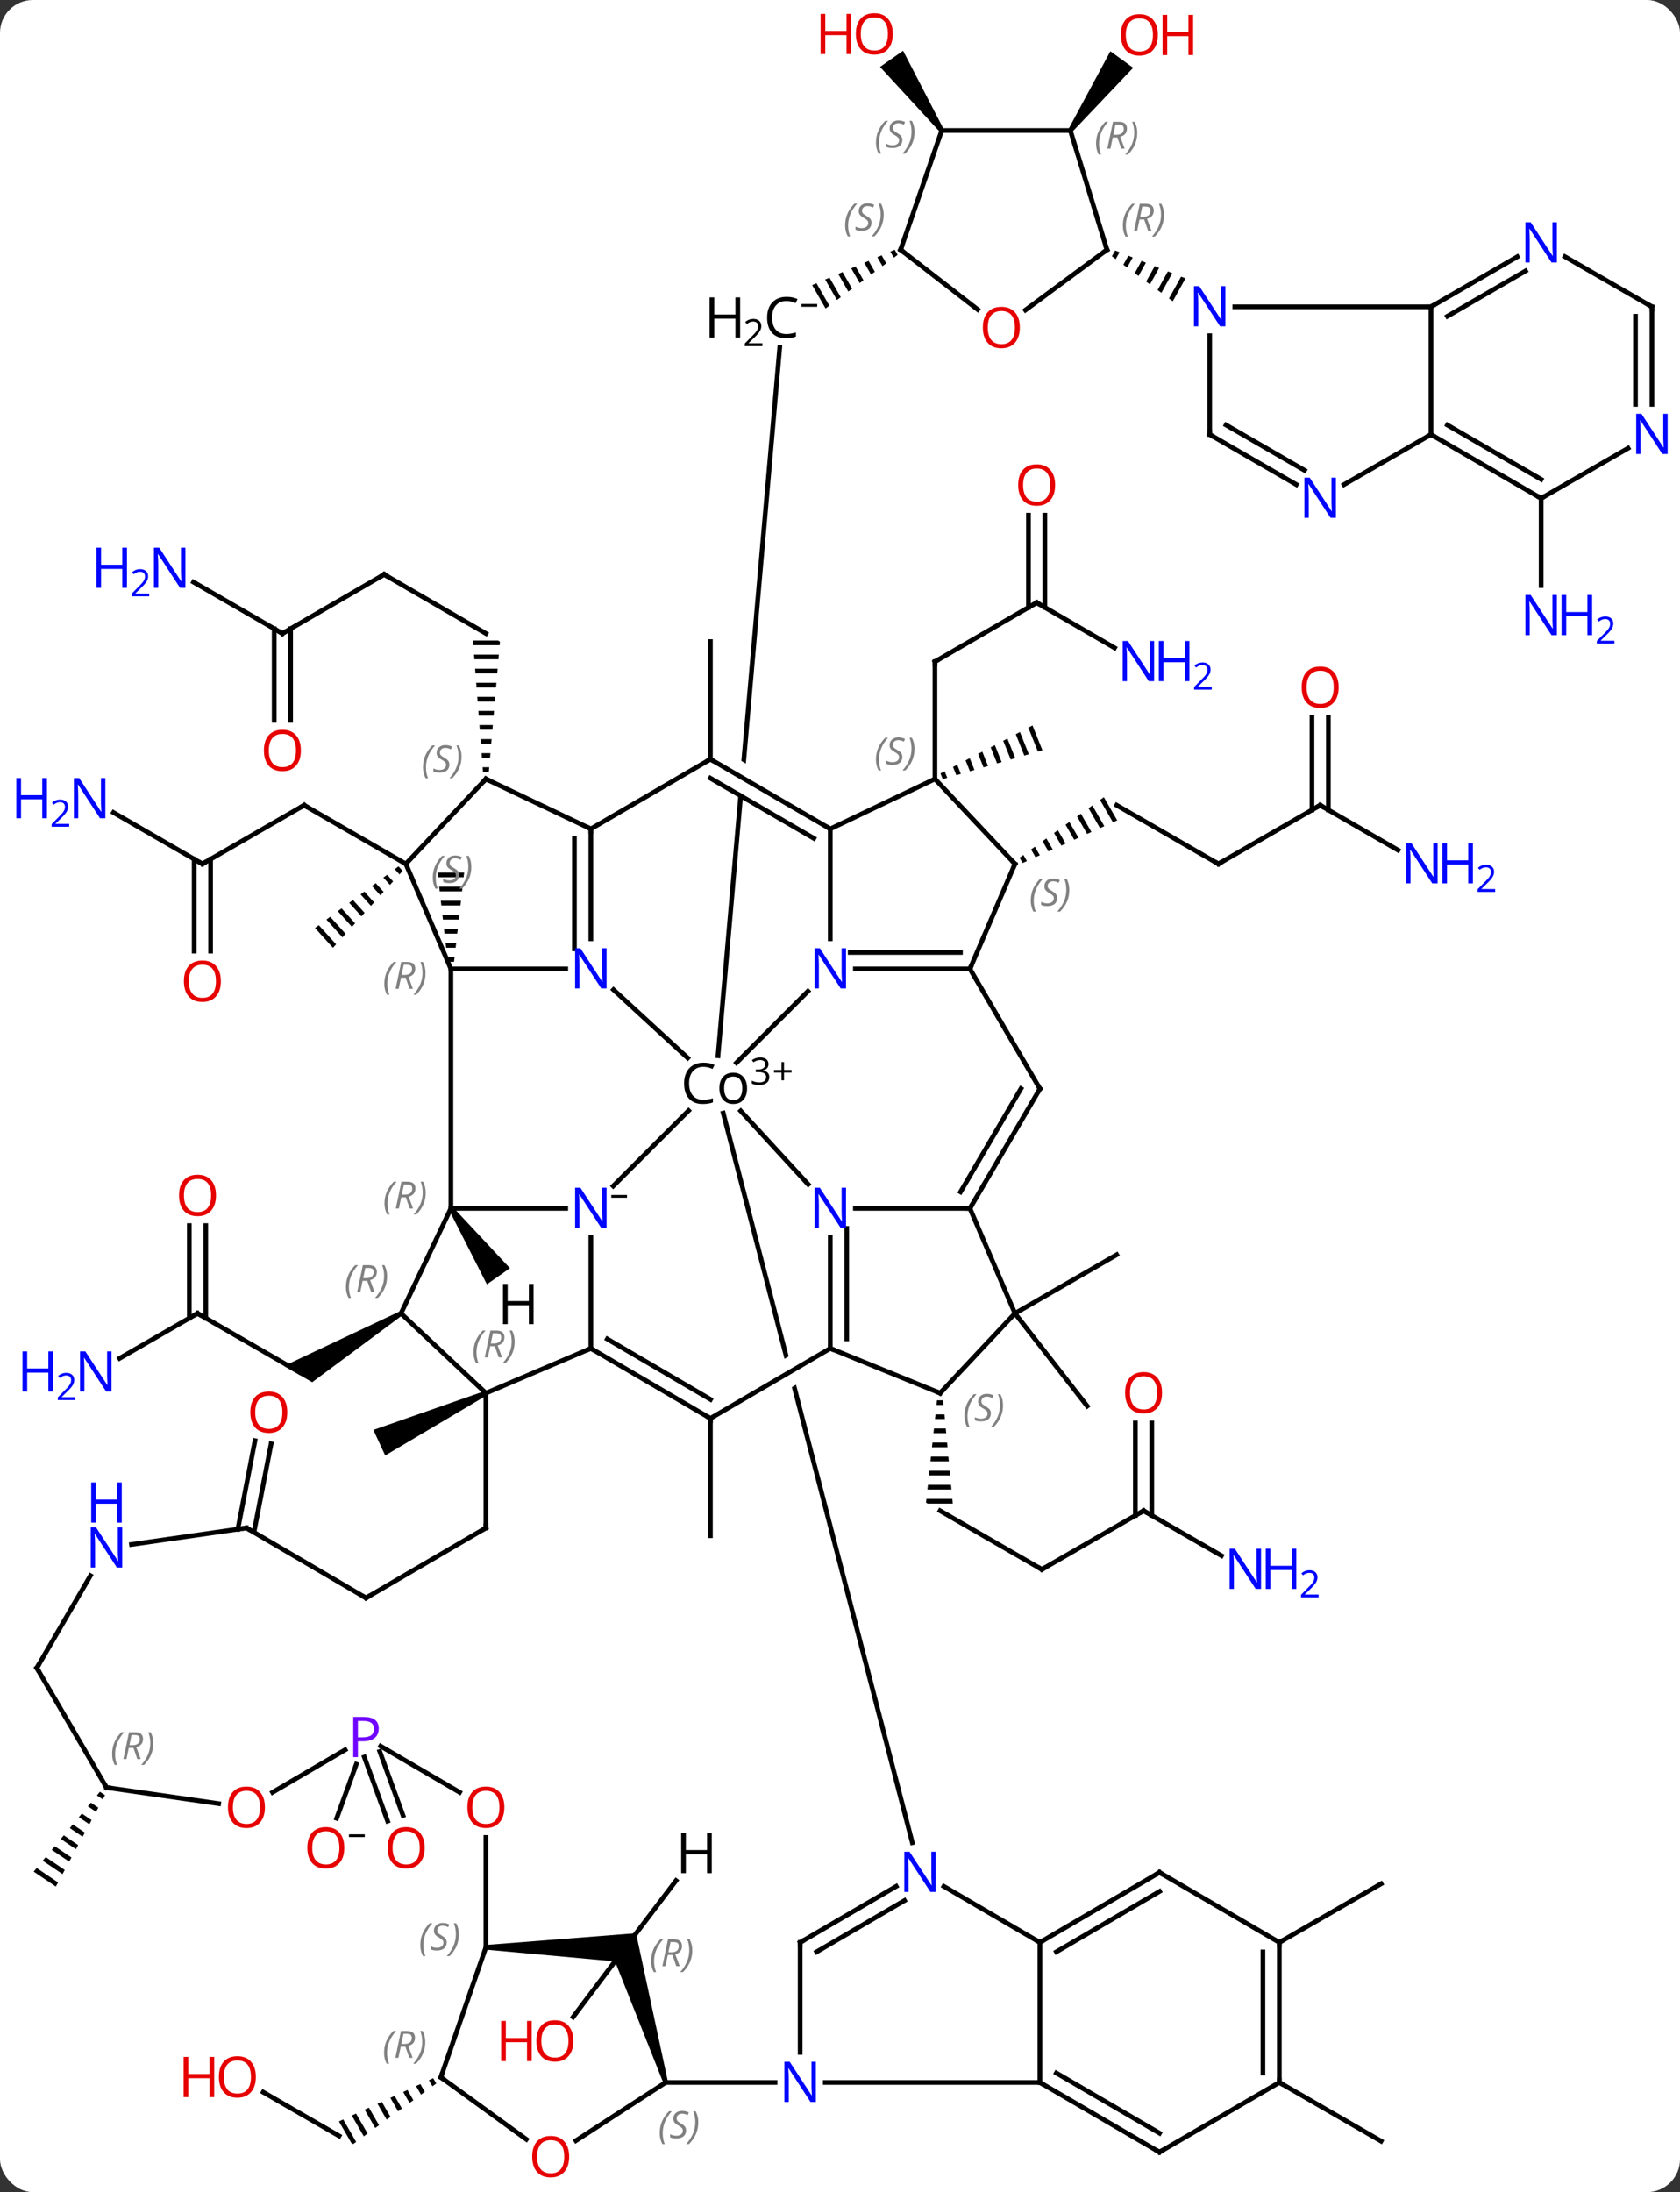 <svg width="358" viewBox="0 0 358 467" style="fill-opacity:1; color-rendering:auto; color-interpolation:auto; text-rendering:auto; stroke:black; stroke-linecap:square; stroke-miterlimit:10; shape-rendering:auto; stroke-opacity:1; fill:black; stroke-dasharray:none; font-weight:normal; stroke-width:1; font-family:'Open Sans'; font-style:normal; stroke-linejoin:miter; font-size:12; stroke-dashoffset:0; image-rendering:auto;" height="467" class="cas-substance-image" xmlns:xlink="http://www.w3.org/1999/xlink" xmlns="http://www.w3.org/2000/svg"><rect x="0" y="0" width="358" height="467" fill="#333333" stroke="none"/><svg class="cas-substance-single-component"><rect y="0" x="0" width="358" stroke="none" ry="7" rx="7" height="467" fill="white" class="cas-substance-group"/><svg y="0" x="0" width="358" viewBox="0 0 358 467" style="fill:black;" height="467" class="cas-substance-single-component-image"><svg><g><clipPath id="clipPath_d0925182a2244b3a80bf1b282d2cf8391" clipPathUnits="userSpaceOnUse"><path d="M-1128.888 -930.766 L-1143.762 -760.15 L-1103.913 -756.676 L-1099.01 -812.91 L-1099.01 -812.91 L-1129.366 -830.549 L-1126.352 -835.737 L-1098.435 -819.515 L-1098.435 -819.515 L-1089.039 -927.292 L-1128.888 -930.766 Z"/></clipPath><clipPath id="clipPath_d0925182a2244b3a80bf1b282d2cf8392" clipPathUnits="userSpaceOnUse"><path d="M-1105.093 -770.798 L-1143.813 -760.76 L-1126.325 -693.305 L-1126.325 -693.305 L-1097.345 -710.223 L-1094.32 -705.042 L-1124.761 -687.271 L-1098.366 -585.453 L-1059.646 -595.491 L-1105.093 -770.798 Z"/></clipPath><g transform="translate(1276,993)" style="text-rendering:geometricPrecision; color-rendering:optimizeQuality; color-interpolation:linearRGB; stroke-linecap:butt; image-rendering:optimizeQuality;"><line y2="-768.077" y1="-918.957" x2="-1122.995" x1="-1109.841" style="fill:none; clip-path:url(#clipPath_d0925182a2244b3a80bf1b282d2cf8391);"/><path style="stroke:none;" d="M-1085.346 -939.794 L-1086.272 -939.398 L-1085.527 -938.103 L-1084.719 -938.704 L-1084.719 -938.704 L-1085.346 -939.794 ZM-1088.123 -938.605 L-1089.049 -938.208 L-1089.049 -938.208 L-1087.952 -936.299 L-1087.952 -936.299 L-1087.144 -936.901 L-1088.123 -938.605 ZM-1090.901 -937.415 L-1091.827 -937.019 L-1090.377 -934.496 L-1090.377 -934.496 L-1089.569 -935.097 L-1089.569 -935.097 L-1090.901 -937.415 ZM-1093.679 -936.226 L-1094.604 -935.83 L-1092.801 -932.692 L-1092.801 -932.692 L-1091.993 -933.293 L-1093.679 -936.226 ZM-1096.456 -935.037 L-1097.382 -934.64 L-1097.382 -934.64 L-1095.226 -930.888 L-1094.418 -931.489 L-1094.418 -931.489 L-1096.456 -935.037 ZM-1099.234 -933.847 L-1100.16 -933.451 L-1097.651 -929.084 L-1097.651 -929.084 L-1096.842 -929.686 L-1096.842 -929.686 L-1099.234 -933.847 ZM-1102.012 -932.658 L-1102.937 -932.261 L-1100.075 -927.281 L-1099.267 -927.882 L-1099.267 -927.882 L-1102.012 -932.658 Z"/><path style="stroke:none;" d="M-1182.747 -807.101 L-1182.633 -806.101 L-1177.204 -806.101 L-1177.09 -807.101 ZM-1182.406 -804.101 L-1182.293 -803.101 L-1177.544 -803.101 L-1177.431 -804.101 ZM-1182.066 -801.101 L-1181.952 -800.101 L-1177.885 -800.101 L-1177.771 -801.101 ZM-1181.725 -798.101 L-1181.612 -797.101 L-1178.225 -797.101 L-1178.112 -798.101 ZM-1181.385 -795.101 L-1181.271 -794.101 L-1178.566 -794.101 L-1178.452 -795.101 ZM-1181.044 -792.101 L-1180.931 -791.101 L-1178.906 -791.101 L-1178.793 -792.101 ZM-1180.704 -789.101 L-1180.59 -788.101 L-1179.247 -788.101 L-1179.133 -789.101 Z"/><line y2="-808.959" y1="-821.455" x2="-1232.873" x1="-1211.194" style="fill:none;"/><line y2="-808.959" y1="-821.455" x2="-1189.515" x1="-1211.194" style="fill:none;"/><line y2="-819.9" y1="-808.959" x2="-1251.816" x1="-1232.873" style="fill:none;"/><line y2="-790.373" y1="-809.97" x2="-1234.623" x1="-1234.623" style="fill:none;"/><line y2="-790.373" y1="-809.967" x2="-1231.123" x1="-1231.123" style="fill:none;"/><path style="stroke:none;" d="M-1191.075 -808.427 L-1191.884 -807.831 L-1190.877 -806.716 L-1190.202 -807.461 L-1190.202 -807.461 L-1191.075 -808.427 ZM-1193.502 -806.639 L-1194.311 -806.043 L-1192.902 -804.483 L-1192.902 -804.483 L-1192.227 -805.228 L-1192.227 -805.228 L-1193.502 -806.639 ZM-1195.929 -804.85 L-1196.738 -804.254 L-1196.738 -804.254 L-1194.927 -802.25 L-1194.927 -802.25 L-1194.252 -802.995 L-1195.929 -804.85 ZM-1198.356 -803.062 L-1199.165 -802.466 L-1199.165 -802.466 L-1196.952 -800.017 L-1196.277 -800.761 L-1198.356 -803.062 ZM-1200.783 -801.273 L-1201.591 -800.677 L-1198.977 -797.784 L-1198.977 -797.784 L-1198.302 -798.528 L-1198.302 -798.528 L-1200.783 -801.273 ZM-1203.209 -799.485 L-1204.018 -798.889 L-1201.002 -795.551 L-1200.327 -796.295 L-1200.327 -796.295 L-1203.209 -799.485 ZM-1205.636 -797.696 L-1206.445 -797.1 L-1206.445 -797.1 L-1203.027 -793.318 L-1202.352 -794.062 L-1205.636 -797.696 ZM-1208.063 -795.908 L-1208.872 -795.312 L-1208.872 -795.312 L-1205.053 -791.085 L-1204.377 -791.829 L-1208.063 -795.908 Z"/><line y2="-870.613" y1="-858.047" x2="-1194.141" x1="-1172.462" style="fill:none;"/><path style="stroke:none;" d="M-1175.215 -856.547 L-1175.138 -855.547 L-1169.527 -855.547 L-1169.462 -856.308 L-1169.874 -856.547 ZM-1174.986 -853.547 L-1174.909 -852.547 L-1169.783 -852.547 L-1169.698 -853.547 ZM-1174.757 -850.547 L-1174.68 -849.547 L-1170.04 -849.547 L-1169.954 -850.547 ZM-1174.527 -847.547 L-1174.451 -846.547 L-1170.296 -846.547 L-1170.211 -847.547 ZM-1174.298 -844.547 L-1174.222 -843.547 L-1170.552 -843.547 L-1170.467 -844.547 ZM-1174.069 -841.547 L-1173.993 -840.547 L-1170.809 -840.547 L-1170.723 -841.547 ZM-1173.84 -838.547 L-1173.764 -837.547 L-1171.065 -837.547 L-1170.979 -838.547 ZM-1173.611 -835.547 L-1173.535 -834.547 L-1171.321 -834.547 L-1171.236 -835.547 ZM-1173.382 -832.547 L-1173.306 -831.547 L-1171.578 -831.547 L-1171.492 -832.547 ZM-1173.153 -829.547 L-1173.076 -828.547 L-1171.834 -828.547 L-1171.748 -829.547 Z"/><line y2="-858.047" y1="-870.613" x2="-1215.82" x1="-1194.141" style="fill:none;"/><line y2="-868.989" y1="-858.047" x2="-1234.763" x1="-1215.82" style="fill:none;"/><line y2="-839.531" y1="-859.058" x2="-1217.57" x1="-1217.57" style="fill:none;"/><line y2="-839.531" y1="-859.062" x2="-1214.07" x1="-1214.07" style="fill:none;"/><line y2="-831.259" y1="-856.321" x2="-1124.616" x1="-1124.616" style="fill:none;"/><line y2="-713.198" y1="-700.702" x2="-1233.909" x1="-1212.23" style="fill:none;"/><path style="stroke:none;" d="M-1190.801 -713.631 L-1190.301 -712.765 L-1209.476 -698.537 L-1215.483 -702 Z"/><line y2="-703.632" y1="-713.198" x2="-1250.504" x1="-1233.909" style="fill:none;"/><line y2="-731.909" y1="-712.189" x2="-1232.159" x1="-1232.159" style="fill:none;"/><line y2="-731.909" y1="-712.189" x2="-1235.659" x1="-1235.659" style="fill:none;"/><path style="stroke:none;" d="M-1172.673 -696.667 L-1172.251 -695.761 L-1193.912 -682.931 L-1196.442 -688.371 Z"/><line y2="-690.829" y1="-665.836" x2="-1124.616" x1="-1124.616" style="fill:none;"/><line y2="-864.606" y1="-852.041" x2="-1055.092" x1="-1076.771" style="fill:none;"/><line y2="-827.048" y1="-852.041" x2="-1076.771" x1="-1076.771" style="fill:none;"/><line y2="-854.986" y1="-864.606" x2="-1038.494" x1="-1055.092" style="fill:none;"/><line y2="-883.248" y1="-863.592" x2="-1053.342" x1="-1053.342" style="fill:none;"/><line y2="-883.248" y1="-863.592" x2="-1056.842" x1="-1056.842" style="fill:none;"/><path style="stroke:none;" d="M-1055.978 -838.445 L-1056.87 -837.98 L-1056.87 -837.98 L-1054.829 -832.877 L-1054.829 -832.877 L-1053.863 -833.157 L-1055.978 -838.445 ZM-1058.652 -837.051 L-1059.544 -836.587 L-1059.544 -836.587 L-1057.726 -832.039 L-1057.726 -832.039 L-1056.76 -832.319 L-1056.76 -832.319 L-1058.652 -837.051 ZM-1061.327 -835.657 L-1062.218 -835.193 L-1060.622 -831.201 L-1060.622 -831.201 L-1059.657 -831.481 L-1061.327 -835.657 ZM-1064.001 -834.264 L-1064.893 -833.799 L-1063.519 -830.363 L-1063.519 -830.363 L-1062.553 -830.643 L-1062.553 -830.643 L-1064.001 -834.264 ZM-1066.676 -832.87 L-1067.567 -832.405 L-1067.567 -832.405 L-1066.415 -829.525 L-1066.415 -829.525 L-1065.45 -829.805 L-1065.45 -829.805 L-1066.676 -832.87 ZM-1069.35 -831.476 L-1070.242 -831.011 L-1070.242 -831.011 L-1069.312 -828.687 L-1068.347 -828.967 L-1069.35 -831.476 ZM-1072.024 -830.082 L-1072.916 -829.618 L-1072.209 -827.849 L-1072.209 -827.849 L-1071.243 -828.129 L-1072.024 -830.082 ZM-1074.699 -828.688 L-1075.59 -828.224 L-1075.59 -828.224 L-1075.105 -827.011 L-1074.14 -827.291 L-1074.699 -828.688 Z"/><line y2="-808.959" y1="-821.455" x2="-1016.359" x1="-1038.038" style="fill:none;"/><path style="stroke:none;" d="M-1040.773 -823.167 L-1041.589 -822.581 L-1038.843 -817.819 L-1038.843 -817.819 L-1037.927 -818.231 L-1040.773 -823.167 ZM-1043.222 -821.409 L-1044.039 -820.823 L-1041.591 -816.58 L-1040.675 -816.993 L-1040.675 -816.993 L-1043.222 -821.409 ZM-1045.671 -819.652 L-1046.487 -819.066 L-1046.487 -819.066 L-1044.34 -815.342 L-1044.34 -815.342 L-1043.424 -815.755 L-1045.671 -819.652 ZM-1048.12 -817.894 L-1048.937 -817.308 L-1048.937 -817.308 L-1047.089 -814.103 L-1047.089 -814.103 L-1046.172 -814.516 L-1046.172 -814.516 L-1048.12 -817.894 ZM-1050.57 -816.136 L-1051.386 -815.55 L-1051.386 -815.55 L-1049.837 -812.865 L-1049.837 -812.865 L-1048.921 -813.278 L-1048.921 -813.278 L-1050.57 -816.136 ZM-1053.019 -814.379 L-1053.835 -813.793 L-1052.586 -811.626 L-1051.669 -812.039 L-1053.019 -814.379 ZM-1055.468 -812.621 L-1056.284 -812.035 L-1055.334 -810.388 L-1055.334 -810.388 L-1054.418 -810.801 L-1055.468 -812.621 ZM-1057.917 -810.863 L-1058.733 -810.277 L-1058.733 -810.277 L-1058.083 -809.149 L-1058.083 -809.149 L-1057.167 -809.562 L-1057.917 -810.863 Z"/><line y2="-821.455" y1="-808.959" x2="-994.68" x1="-1016.359" style="fill:none;"/><line y2="-811.889" y1="-821.455" x2="-978.086" x1="-994.68" style="fill:none;"/><line y2="-840.166" y1="-820.447" x2="-992.93" x1="-992.93" style="fill:none;"/><line y2="-840.166" y1="-820.447" x2="-996.43" x1="-996.43" style="fill:none;"/><line y2="-658.655" y1="-671.152" x2="-1053.987" x1="-1075.666" style="fill:none;"/><path style="stroke:none;" d="M-1076.33 -694.683 L-1076.437 -693.683 L-1074.93 -693.683 L-1075.023 -694.683 ZM-1076.651 -691.683 L-1076.758 -690.683 L-1074.65 -690.683 L-1074.743 -691.683 ZM-1076.973 -688.683 L-1077.08 -687.683 L-1074.37 -687.683 L-1074.463 -688.683 ZM-1077.294 -685.683 L-1077.401 -684.683 L-1074.09 -684.683 L-1074.183 -685.683 ZM-1077.616 -682.683 L-1077.723 -681.683 L-1073.81 -681.683 L-1073.903 -682.683 ZM-1077.937 -679.683 L-1078.044 -678.683 L-1073.53 -678.683 L-1073.623 -679.683 ZM-1078.258 -676.683 L-1078.366 -675.683 L-1073.25 -675.683 L-1073.343 -676.683 ZM-1078.58 -673.683 L-1078.666 -672.881 L-1078.322 -672.683 L-1072.97 -672.683 L-1073.063 -673.683 Z"/><line y2="-671.152" y1="-658.655" x2="-1032.308" x1="-1053.987" style="fill:none;"/><line y2="-661.586" y1="-671.152" x2="-1015.713" x1="-1032.308" style="fill:none;"/><line y2="-689.862" y1="-670.143" x2="-1030.558" x1="-1030.558" style="fill:none;"/><line y2="-689.862" y1="-670.143" x2="-1034.058" x1="-1034.058" style="fill:none;"/><line y2="-713.198" y1="-693.452" x2="-1059.717" x1="-1044.321" style="fill:none;"/><line y2="-713.198" y1="-725.695" x2="-1059.717" x1="-1038.038" style="fill:none;"/><path style="stroke:none;" d="M-1074.911 -965.486 L-1075.73 -964.913 L-1088.47 -978.746 L-1083.555 -982.188 Z"/><line y2="-579.189" y1="-591.685" x2="-1003.38" x1="-981.701" style="fill:none;"/><path style="stroke:none;" d="M-1047.506 -964.906 L-1048.316 -965.493 L-1039.386 -982.08 L-1034.527 -978.56 Z"/><line y2="-549.363" y1="-536.866" x2="-1003.38" x1="-981.701" style="fill:none;"/><line y2="-578.153" y1="-563.293" x2="-1142.705" x1="-1153.876" style="fill:none;"/><line y2="-667.23" y1="-686.09" x2="-1225.317" x1="-1221.662" style="fill:none;"/><line y2="-666.556" y1="-685.424" x2="-1221.883" x1="-1218.226" style="fill:none;"/><line y2="-547.293" y1="-537.971" x2="-1219.909" x1="-1203.738" style="fill:none;"/><path style="stroke:none;" d="M-1183.688 -550.268 L-1184.601 -549.85 L-1183.85 -548.547 L-1183.85 -548.547 L-1183.037 -549.139 L-1183.037 -549.139 L-1183.688 -550.268 ZM-1186.427 -549.013 L-1187.34 -548.595 L-1186.288 -546.77 L-1185.475 -547.362 L-1186.427 -549.013 ZM-1189.166 -547.758 L-1190.079 -547.339 L-1190.079 -547.339 L-1188.726 -544.993 L-1187.913 -545.585 L-1187.913 -545.585 L-1189.166 -547.758 ZM-1191.905 -546.502 L-1192.818 -546.084 L-1191.164 -543.216 L-1190.351 -543.808 L-1191.905 -546.502 ZM-1194.644 -545.247 L-1195.557 -544.829 L-1193.602 -541.439 L-1192.789 -542.031 L-1192.789 -542.031 L-1194.644 -545.247 ZM-1197.383 -543.992 L-1198.295 -543.573 L-1198.295 -543.573 L-1196.04 -539.662 L-1196.04 -539.662 L-1195.227 -540.254 L-1197.383 -543.992 ZM-1200.121 -542.737 L-1201.034 -542.318 L-1201.034 -542.318 L-1198.478 -537.885 L-1197.665 -538.477 L-1197.665 -538.477 L-1200.121 -542.737 ZM-1202.86 -541.481 L-1203.773 -541.063 L-1203.773 -541.063 L-1201.12 -536.462 L-1200.734 -536.24 L-1200.734 -536.24 L-1200.103 -536.7 L-1200.103 -536.7 L-1202.86 -541.481 Z"/><line y2="-619.88" y1="-606.234" x2="-1195.075" x1="-1190.113" style="fill:none;"/><line y2="-618.684" y1="-605.038" x2="-1198.364" x1="-1193.402" style="fill:none;"/><line y2="-617.153" y1="-605.636" x2="-1200.069" x1="-1204.257" style="fill:none;"/><line y2="-886.837" y1="-868.251" x2="-947.594" x1="-947.594" style="fill:none;"/><path style="stroke:none;" d="M-1254.708 -611.285 L-1255.349 -610.512 L-1255.349 -610.512 L-1254.102 -609.67 L-1254.102 -609.67 L-1253.625 -610.555 L-1254.708 -611.285 ZM-1256.633 -608.966 L-1257.274 -608.193 L-1255.531 -607.016 L-1255.054 -607.901 L-1256.633 -608.966 ZM-1258.558 -606.646 L-1259.199 -605.873 L-1256.96 -604.362 L-1256.484 -605.247 L-1258.558 -606.646 ZM-1260.483 -604.327 L-1261.124 -603.554 L-1261.124 -603.554 L-1258.389 -601.708 L-1257.913 -602.592 L-1260.483 -604.327 ZM-1262.408 -602.008 L-1263.049 -601.235 L-1263.049 -601.235 L-1259.818 -599.054 L-1259.342 -599.938 L-1262.408 -602.008 ZM-1264.333 -599.688 L-1264.975 -598.915 L-1261.247 -596.4 L-1261.247 -596.4 L-1260.771 -597.284 L-1264.333 -599.688 ZM-1266.258 -597.369 L-1266.899 -596.596 L-1262.676 -593.746 L-1262.676 -593.746 L-1262.2 -594.63 L-1266.258 -597.369 ZM-1268.183 -595.049 L-1268.825 -594.276 L-1264.105 -591.092 L-1264.105 -591.092 L-1263.629 -591.976 L-1263.629 -591.976 L-1268.183 -595.049 Z"/><line y2="-782.154" y1="-767.613" x2="-1145.269" x1="-1129.454" style="fill:none;"/><line y2="-740.333" y1="-756.391" x2="-1145.327" x1="-1129.27" style="fill:none;"/><line y2="-781.823" y1="-766.593" x2="-1103.837" x1="-1119.067" style="fill:none;"/><line y2="-740.685" y1="-756.333" x2="-1103.776" x1="-1118.164" style="fill:none;"/><line y2="-600.444" y1="-755.869" x2="-1081.591" x1="-1121.884" style="fill:none; clip-path:url(#clipPath_d0925182a2244b3a80bf1b282d2cf8392);"/><line y2="-786.589" y1="-786.589" x2="-1179.918" x1="-1155.444" style="fill:none;"/><line y2="-816.415" y1="-792.996" x2="-1150.092" x1="-1150.092" style="fill:none;"/><line y2="-814.394" y1="-790.85" x2="-1153.592" x1="-1153.592" style="fill:none;"/><line y2="-735.568" y1="-735.568" x2="-1179.918" x1="-1155.444" style="fill:none;"/><line y2="-705.742" y1="-729.411" x2="-1150.092" x1="-1150.092" style="fill:none;"/><line y2="-816.415" y1="-792.996" x2="-1099.071" x1="-1099.071" style="fill:none;"/><line y2="-786.589" y1="-786.589" x2="-1069.314" x1="-1093.719" style="fill:none;"/><line y2="-790.089" y1="-790.089" x2="-1071.335" x1="-1094.82" style="fill:none;"/><line y2="-705.742" y1="-729.411" x2="-1099.071" x1="-1099.071" style="fill:none;"/><line y2="-707.763" y1="-731.307" x2="-1095.571" x1="-1095.571" style="fill:none;"/><line y2="-735.568" y1="-735.568" x2="-1069.314" x1="-1093.719" style="fill:none;"/><line y2="-579.189" y1="-591.137" x2="-1054.401" x1="-1074.868" style="fill:none;"/><line y2="-579.189" y1="-591.137" x2="-1105.492" x1="-1085.025" style="fill:none;"/><line y2="-577.185" y1="-588.114" x2="-1101.982" x1="-1083.261" style="fill:none;"/><line y2="-735.568" y1="-786.589" x2="-1179.918" x1="-1179.918" style="fill:none;"/><line y2="-808.959" y1="-786.589" x2="-1189.515" x1="-1179.918" style="fill:none;"/><line y2="-827.048" y1="-816.415" x2="-1172.462" x1="-1150.092" style="fill:none;"/><line y2="-831.259" y1="-816.415" x2="-1124.616" x1="-1150.092" style="fill:none;"/><line y2="-713.198" y1="-735.568" x2="-1190.551" x1="-1179.918" style="fill:none;"/><line y2="-696.214" y1="-705.742" x2="-1172.462" x1="-1150.092" style="fill:none;"/><line y2="-690.829" y1="-705.742" x2="-1124.616" x1="-1150.092" style="fill:none;"/><line y2="-694.87" y1="-707.741" x2="-1124.592" x1="-1146.58" style="fill:none;"/><line y2="-831.259" y1="-816.415" x2="-1124.616" x1="-1099.071" style="fill:none;"/><line y2="-827.218" y1="-814.404" x2="-1124.628" x1="-1102.576" style="fill:none;"/><line y2="-827.048" y1="-816.415" x2="-1076.771" x1="-1099.071" style="fill:none;"/><line y2="-808.959" y1="-786.589" x2="-1059.717" x1="-1069.314" style="fill:none;"/><line y2="-761.044" y1="-786.589" x2="-1054.401" x1="-1069.314" style="fill:none;"/><line y2="-690.829" y1="-705.742" x2="-1124.616" x1="-1099.071" style="fill:none;"/><line y2="-696.214" y1="-705.742" x2="-1075.666" x1="-1099.071" style="fill:none;"/><line y2="-761.044" y1="-735.568" x2="-1054.401" x1="-1069.314" style="fill:none;"/><line y2="-761.068" y1="-739.08" x2="-1058.443" x1="-1071.314" style="fill:none;"/><line y2="-713.198" y1="-735.568" x2="-1059.717" x1="-1069.314" style="fill:none;"/><line y2="-549.363" y1="-579.189" x2="-1054.401" x1="-1054.401" style="fill:none;"/><line y2="-594.102" y1="-579.189" x2="-1028.925" x1="-1054.401" style="fill:none;"/><line y2="-590.06" y1="-577.189" x2="-1028.901" x1="-1050.889" style="fill:none;"/><line y2="-555.769" y1="-579.189" x2="-1105.492" x1="-1105.492" style="fill:none;"/><line y2="-827.048" y1="-808.959" x2="-1172.462" x1="-1189.515" style="fill:none;"/><line y2="-696.214" y1="-713.198" x2="-1172.462" x1="-1190.551" style="fill:none;"/><line y2="-667.493" y1="-696.214" x2="-1172.462" x1="-1172.462" style="fill:none;"/><line y2="-808.959" y1="-827.048" x2="-1059.717" x1="-1076.771" style="fill:none;"/><line y2="-713.198" y1="-696.214" x2="-1059.717" x1="-1075.666" style="fill:none;"/><line y2="-549.363" y1="-549.363" x2="-1100.14" x1="-1054.401" style="fill:none;"/><line y2="-534.519" y1="-549.363" x2="-1028.925" x1="-1054.401" style="fill:none;"/><line y2="-538.56" y1="-551.37" x2="-1028.909" x1="-1050.893" style="fill:none;"/><line y2="-579.189" y1="-594.102" x2="-1003.38" x1="-1028.925" style="fill:none;"/><line y2="-549.363" y1="-549.363" x2="-1134.144" x1="-1110.843" style="fill:none;"/><line y2="-652.58" y1="-667.493" x2="-1198.007" x1="-1172.462" style="fill:none;"/><line y2="-549.363" y1="-534.519" x2="-1003.38" x1="-1028.925" style="fill:none;"/><line y2="-549.363" y1="-579.189" x2="-1003.38" x1="-1003.38" style="fill:none;"/><line y2="-551.384" y1="-577.168" x2="-1006.88" x1="-1006.88" style="fill:none;"/><path style="stroke:none;" d="M-1133.665 -549.505 L-1134.623 -549.22 L-1144.948 -575.17 L-1142.705 -578.153 L-1140.457 -581.119 Z"/><line y2="-536.97" y1="-549.363" x2="-1153.272" x1="-1134.144" style="fill:none;"/><line y2="-667.493" y1="-652.58" x2="-1223.484" x1="-1198.007" style="fill:none;"/><path style="stroke:none;" d="M-1172.462 -577.653 L-1172.462 -578.653 L-1140.432 -581.153 L-1142.705 -578.153 L-1144.96 -575.153 Z"/><line y2="-550.467" y1="-537.248" x2="-1182.059" x1="-1163.841" style="fill:none;"/><line y2="-663.977" y1="-667.493" x2="-1247.978" x1="-1223.484" style="fill:none;"/><line y2="-550.467" y1="-578.153" x2="-1182.059" x1="-1172.462" style="fill:none;"/><line y2="-601.558" y1="-578.153" x2="-1172.462" x1="-1172.462" style="fill:none;"/><line y2="-637.667" y1="-657.327" x2="-1268.153" x1="-1256.729" style="fill:none;"/><line y2="-621.001" y1="-611.176" x2="-1194.886" x1="-1178.057" style="fill:none;"/><line y2="-612.191" y1="-637.667" x2="-1253.31" x1="-1268.153" style="fill:none;"/><line y2="-611.167" y1="-620.221" x2="-1217.92" x1="-1202.452" style="fill:none;"/><line y2="-608.759" y1="-612.191" x2="-1229.401" x1="-1253.31" style="fill:none;"/><line y2="-927.072" y1="-939.792" x2="-1067.674" x1="-1084.089" style="fill:none;"/><line y2="-965.199" y1="-939.792" x2="-1075.321" x1="-1084.089" style="fill:none;"/><line y2="-939.792" y1="-926.946" x2="-1040.11" x1="-1057.486" style="fill:none;"/><line y2="-965.199" y1="-965.199" x2="-1047.911" x1="-1075.321" style="fill:none;"/><line y2="-965.199" y1="-939.792" x2="-1047.911" x1="-1040.11" style="fill:none;"/><path style="stroke:none;" d="M-1038.368 -939.635 L-1039.055 -938.397 L-1039.055 -938.397 L-1038.244 -937.798 L-1037.431 -939.264 L-1037.431 -939.264 L-1038.368 -939.635 ZM-1035.556 -938.521 L-1036.624 -936.601 L-1035.814 -936.002 L-1034.619 -938.149 L-1034.619 -938.149 L-1035.556 -938.521 ZM-1032.747 -937.407 L-1034.191 -934.803 L-1033.38 -934.204 L-1031.81 -937.036 L-1032.747 -937.407 ZM-1029.933 -936.292 L-1031.761 -933.008 L-1030.95 -932.409 L-1028.996 -935.921 L-1029.933 -936.292 ZM-1027.125 -935.179 L-1029.326 -931.209 L-1029.326 -931.209 L-1028.515 -930.61 L-1026.188 -934.808 L-1027.125 -935.179 ZM-1024.31 -934.064 L-1026.897 -929.414 L-1026.087 -928.815 L-1023.373 -933.692 L-1023.373 -933.692 L-1024.31 -934.064 Z"/><line y2="-927.641" y1="-927.641" x2="-971.068" x1="-1012.872" style="fill:none;"/><line y2="-900.439" y1="-921.485" x2="-1018.223" x1="-1018.223" style="fill:none;"/><line y2="-900.439" y1="-927.641" x2="-971.068" x1="-971.068" style="fill:none;"/><line y2="-938.298" y1="-927.641" x2="-952.676" x1="-971.068" style="fill:none;"/><line y2="-935.269" y1="-925.626" x2="-950.921" x1="-967.565" style="fill:none;"/><line y2="-889.774" y1="-900.439" x2="-999.764" x1="-1018.223" style="fill:none;"/><line y2="-892.805" y1="-902.458" x2="-998.013" x1="-1014.723" style="fill:none;"/><line y2="-889.766" y1="-900.439" x2="-989.596" x1="-971.068" style="fill:none;"/><line y2="-886.837" y1="-900.439" x2="-947.594" x1="-971.068" style="fill:none;"/><line y2="-890.879" y1="-902.454" x2="-947.588" x1="-967.565" style="fill:none;"/><line y2="-927.641" y1="-938.313" x2="-923.982" x1="-942.509" style="fill:none;"/><line y2="-897.51" y1="-886.837" x2="-929.066" x1="-947.594" style="fill:none;"/><line y2="-906.845" y1="-927.641" x2="-923.982" x1="-923.982" style="fill:none;"/><line y2="-906.845" y1="-925.62" x2="-927.482" x1="-927.482" style="fill:none;"/><path style="stroke:none;" d="M-1180.328 -735.281 L-1179.509 -735.855 L-1167.334 -722.828 L-1172.248 -719.386 Z"/><line y2="-592.356" y1="-578.153" x2="-1131.943" x1="-1142.705" style="fill:none;"/><path style="stroke-linecap:square; stroke:none;" d="M-1108.422 -928.872 Q-1109.828 -928.872 -1110.648 -927.934 Q-1111.469 -926.997 -1111.469 -925.356 Q-1111.469 -923.684 -1110.68 -922.762 Q-1109.89 -921.84 -1108.437 -921.84 Q-1107.531 -921.84 -1106.39 -922.168 L-1106.39 -921.293 Q-1107.281 -920.95 -1108.578 -920.95 Q-1110.469 -920.95 -1111.5 -922.106 Q-1112.531 -923.262 -1112.531 -925.372 Q-1112.531 -926.7 -1112.039 -927.692 Q-1111.547 -928.684 -1110.609 -929.223 Q-1109.672 -929.762 -1108.406 -929.762 Q-1107.062 -929.762 -1106.047 -929.278 L-1106.469 -928.418 Q-1107.453 -928.872 -1108.422 -928.872 Z"/><path style="stroke-linecap:square; stroke:none;" d="M-1118.281 -921.075 L-1119.281 -921.075 L-1119.281 -925.106 L-1123.797 -925.106 L-1123.797 -921.075 L-1124.797 -921.075 L-1124.797 -929.637 L-1123.797 -929.637 L-1123.797 -925.997 L-1119.281 -925.997 L-1119.281 -929.637 L-1118.281 -929.637 L-1118.281 -921.075 Z"/><path style="stroke-linecap:square; stroke:none;" d="M-1113.531 -919.265 L-1117.281 -919.265 L-1117.281 -919.828 L-1115.781 -921.343 Q-1115.094 -922.031 -1114.875 -922.328 Q-1114.656 -922.625 -1114.547 -922.906 Q-1114.437 -923.187 -1114.437 -923.515 Q-1114.437 -923.968 -1114.711 -924.234 Q-1114.984 -924.5 -1115.484 -924.5 Q-1115.828 -924.5 -1116.148 -924.383 Q-1116.469 -924.265 -1116.859 -923.968 L-1117.203 -924.406 Q-1116.422 -925.062 -1115.484 -925.062 Q-1114.687 -925.062 -1114.226 -924.648 Q-1113.765 -924.234 -1113.765 -923.547 Q-1113.765 -923 -1114.07 -922.468 Q-1114.375 -921.937 -1115.219 -921.125 L-1116.469 -919.906 L-1116.469 -919.875 L-1113.531 -919.875 L-1113.531 -919.265 Z"/><path style="stroke-linecap:square; stroke:none;" d="M-1105.219 -927.64 L-1105.219 -928.234 L-1101.859 -928.234 L-1101.859 -927.64 L-1105.219 -927.64 Z"/><path style="fill:none; stroke-miterlimit:5;" d="M-1211.628 -821.206 L-1211.194 -821.455 L-1210.761 -821.206"/><path style="fill:none; stroke-miterlimit:5;" d="M-1232.44 -809.208 L-1232.873 -808.959 L-1233.306 -809.209"/></g><g transform="translate(1276,993)" style="stroke-linecap:butt; fill:rgb(0,5,255); text-rendering:geometricPrecision; color-rendering:optimizeQuality; image-rendering:optimizeQuality; font-family:'Open Sans'; stroke:rgb(0,5,255); color-interpolation:linearRGB; stroke-miterlimit:5;"><path style="stroke:none;" d="M-1253.548 -818.68 L-1254.689 -818.68 L-1259.376 -825.867 L-1259.423 -825.867 Q-1259.33 -824.602 -1259.33 -823.555 L-1259.33 -818.68 L-1260.251 -818.68 L-1260.251 -827.242 L-1259.126 -827.242 L-1254.455 -820.086 L-1254.408 -820.086 Q-1254.408 -820.242 -1254.455 -821.102 Q-1254.501 -821.961 -1254.486 -822.336 L-1254.486 -827.242 L-1253.548 -827.242 L-1253.548 -818.68 Z"/><path style="stroke:none;" d="M-1266.001 -818.68 L-1267.001 -818.68 L-1267.001 -822.711 L-1271.517 -822.711 L-1271.517 -818.68 L-1272.517 -818.68 L-1272.517 -827.242 L-1271.517 -827.242 L-1271.517 -823.602 L-1267.001 -823.602 L-1267.001 -827.242 L-1266.001 -827.242 L-1266.001 -818.68 Z"/><path style="stroke:none;" d="M-1261.251 -816.87 L-1265.001 -816.87 L-1265.001 -817.433 L-1263.501 -818.949 Q-1262.814 -819.636 -1262.595 -819.933 Q-1262.376 -820.23 -1262.267 -820.511 Q-1262.158 -820.792 -1262.158 -821.12 Q-1262.158 -821.574 -1262.431 -821.839 Q-1262.705 -822.105 -1263.205 -822.105 Q-1263.548 -822.105 -1263.869 -821.988 Q-1264.189 -821.87 -1264.58 -821.574 L-1264.923 -822.011 Q-1264.142 -822.667 -1263.205 -822.667 Q-1262.408 -822.667 -1261.947 -822.253 Q-1261.486 -821.839 -1261.486 -821.152 Q-1261.486 -820.605 -1261.79 -820.074 Q-1262.095 -819.542 -1262.939 -818.73 L-1264.189 -817.511 L-1264.189 -817.48 L-1261.251 -817.48 L-1261.251 -816.87 Z"/><path style="fill:rgb(230,0,0); stroke:none;" d="M-1228.936 -783.967 Q-1228.936 -781.904 -1229.975 -780.725 Q-1231.014 -779.545 -1232.858 -779.545 Q-1234.748 -779.545 -1235.78 -780.709 Q-1236.811 -781.873 -1236.811 -783.983 Q-1236.811 -786.076 -1235.78 -787.225 Q-1234.748 -788.373 -1232.858 -788.373 Q-1230.998 -788.373 -1229.967 -787.201 Q-1228.936 -786.029 -1228.936 -783.967 ZM-1235.764 -783.967 Q-1235.764 -782.233 -1235.022 -781.326 Q-1234.28 -780.42 -1232.858 -780.42 Q-1231.436 -780.42 -1230.709 -781.319 Q-1229.983 -782.217 -1229.983 -783.967 Q-1229.983 -785.701 -1230.709 -786.592 Q-1231.436 -787.483 -1232.858 -787.483 Q-1234.28 -787.483 -1235.022 -786.584 Q-1235.764 -785.686 -1235.764 -783.967 Z"/><path style="fill:none; stroke:black;" d="M-1193.708 -870.362 L-1194.141 -870.613 L-1194.574 -870.362"/><path style="fill:none; stroke:black;" d="M-1215.388 -858.298 L-1215.82 -858.047 L-1216.253 -858.297"/><path style="stroke:none;" d="M-1236.495 -867.768 L-1237.636 -867.768 L-1242.323 -874.956 L-1242.37 -874.956 Q-1242.276 -873.69 -1242.276 -872.643 L-1242.276 -867.768 L-1243.198 -867.768 L-1243.198 -876.331 L-1242.073 -876.331 L-1237.401 -869.175 L-1237.354 -869.175 Q-1237.354 -869.331 -1237.401 -870.19 Q-1237.448 -871.05 -1237.432 -871.425 L-1237.432 -876.331 L-1236.495 -876.331 L-1236.495 -867.768 Z"/><path style="stroke:none;" d="M-1248.948 -867.768 L-1249.948 -867.768 L-1249.948 -871.8 L-1254.464 -871.8 L-1254.464 -867.768 L-1255.464 -867.768 L-1255.464 -876.331 L-1254.464 -876.331 L-1254.464 -872.69 L-1249.948 -872.69 L-1249.948 -876.331 L-1248.948 -876.331 L-1248.948 -867.768 Z"/><path style="stroke:none;" d="M-1244.198 -865.959 L-1247.948 -865.959 L-1247.948 -866.521 L-1246.448 -868.037 Q-1245.761 -868.725 -1245.542 -869.021 Q-1245.323 -869.318 -1245.214 -869.6 Q-1245.104 -869.881 -1245.104 -870.209 Q-1245.104 -870.662 -1245.378 -870.928 Q-1245.651 -871.193 -1246.151 -871.193 Q-1246.495 -871.193 -1246.815 -871.076 Q-1247.136 -870.959 -1247.526 -870.662 L-1247.87 -871.1 Q-1247.089 -871.756 -1246.151 -871.756 Q-1245.354 -871.756 -1244.893 -871.342 Q-1244.432 -870.928 -1244.432 -870.24 Q-1244.432 -869.693 -1244.737 -869.162 Q-1245.042 -868.631 -1245.886 -867.818 L-1247.136 -866.6 L-1247.136 -866.568 L-1244.198 -866.568 L-1244.198 -865.959 Z"/><path style="fill:rgb(230,0,0); stroke:none;" d="M-1211.883 -833.125 Q-1211.883 -831.062 -1212.922 -829.882 Q-1213.961 -828.703 -1215.804 -828.703 Q-1217.695 -828.703 -1218.726 -829.867 Q-1219.758 -831.031 -1219.758 -833.14 Q-1219.758 -835.234 -1218.726 -836.382 Q-1217.695 -837.531 -1215.804 -837.531 Q-1213.945 -837.531 -1212.914 -836.359 Q-1211.883 -835.187 -1211.883 -833.125 ZM-1218.711 -833.125 Q-1218.711 -831.39 -1217.968 -830.484 Q-1217.226 -829.578 -1215.804 -829.578 Q-1214.383 -829.578 -1213.656 -830.476 Q-1212.929 -831.375 -1212.929 -833.125 Q-1212.929 -834.859 -1213.656 -835.75 Q-1214.383 -836.64 -1215.804 -836.64 Q-1217.226 -836.64 -1217.968 -835.742 Q-1218.711 -834.843 -1218.711 -833.125 Z"/><path style="fill:none; stroke:black;" d="M-1233.476 -712.948 L-1233.909 -713.198 L-1234.342 -712.948"/><path style="stroke:none;" d="M-1252.236 -696.545 L-1253.377 -696.545 L-1258.065 -703.733 L-1258.111 -703.733 Q-1258.018 -702.467 -1258.018 -701.42 L-1258.018 -696.545 L-1258.94 -696.545 L-1258.94 -705.108 L-1257.815 -705.108 L-1253.143 -697.952 L-1253.096 -697.952 Q-1253.096 -698.108 -1253.143 -698.967 Q-1253.19 -699.827 -1253.174 -700.202 L-1253.174 -705.108 L-1252.236 -705.108 L-1252.236 -696.545 Z"/><path style="stroke:none;" d="M-1264.69 -696.545 L-1265.69 -696.545 L-1265.69 -700.577 L-1270.205 -700.577 L-1270.205 -696.545 L-1271.205 -696.545 L-1271.205 -705.108 L-1270.205 -705.108 L-1270.205 -701.467 L-1265.69 -701.467 L-1265.69 -705.108 L-1264.69 -705.108 L-1264.69 -696.545 Z"/><path style="stroke:none;" d="M-1259.94 -694.736 L-1263.69 -694.736 L-1263.69 -695.299 L-1262.19 -696.814 Q-1261.502 -697.502 -1261.283 -697.799 Q-1261.065 -698.096 -1260.955 -698.377 Q-1260.846 -698.658 -1260.846 -698.986 Q-1260.846 -699.439 -1261.119 -699.705 Q-1261.393 -699.971 -1261.893 -699.971 Q-1262.236 -699.971 -1262.557 -699.853 Q-1262.877 -699.736 -1263.268 -699.439 L-1263.611 -699.877 Q-1262.83 -700.533 -1261.893 -700.533 Q-1261.096 -700.533 -1260.635 -700.119 Q-1260.174 -699.705 -1260.174 -699.017 Q-1260.174 -698.471 -1260.479 -697.939 Q-1260.783 -697.408 -1261.627 -696.596 L-1262.877 -695.377 L-1262.877 -695.346 L-1259.94 -695.346 L-1259.94 -694.736 Z"/><path style="fill:rgb(230,0,0); stroke:none;" d="M-1229.971 -738.331 Q-1229.971 -736.268 -1231.01 -735.088 Q-1232.049 -733.909 -1233.893 -733.909 Q-1235.784 -733.909 -1236.815 -735.073 Q-1237.846 -736.237 -1237.846 -738.346 Q-1237.846 -740.44 -1236.815 -741.588 Q-1235.784 -742.737 -1233.893 -742.737 Q-1232.034 -742.737 -1231.003 -741.565 Q-1229.971 -740.393 -1229.971 -738.331 ZM-1236.799 -738.331 Q-1236.799 -736.596 -1236.057 -735.69 Q-1235.315 -734.784 -1233.893 -734.784 Q-1232.471 -734.784 -1231.745 -735.682 Q-1231.018 -736.581 -1231.018 -738.331 Q-1231.018 -740.065 -1231.745 -740.956 Q-1232.471 -741.846 -1233.893 -741.846 Q-1235.315 -741.846 -1236.057 -740.948 Q-1236.799 -740.049 -1236.799 -738.331 Z"/><path style="fill:none; stroke:black;" d="M-1076.338 -852.291 L-1076.771 -852.041 L-1076.771 -851.541"/><path style="fill:none; stroke:black;" d="M-1055.524 -864.355 L-1055.092 -864.606 L-1054.659 -864.355"/><path style="stroke:none;" d="M-1030.061 -847.884 L-1031.201 -847.884 L-1035.889 -855.072 L-1035.936 -855.072 Q-1035.842 -853.806 -1035.842 -852.759 L-1035.842 -847.884 L-1036.764 -847.884 L-1036.764 -856.447 L-1035.639 -856.447 L-1030.967 -849.291 L-1030.92 -849.291 Q-1030.92 -849.447 -1030.967 -850.306 Q-1031.014 -851.166 -1030.998 -851.541 L-1030.998 -856.447 L-1030.061 -856.447 L-1030.061 -847.884 Z"/><path style="stroke:none;" d="M-1022.545 -847.884 L-1023.545 -847.884 L-1023.545 -851.916 L-1028.061 -851.916 L-1028.061 -847.884 L-1029.061 -847.884 L-1029.061 -856.447 L-1028.061 -856.447 L-1028.061 -852.806 L-1023.545 -852.806 L-1023.545 -856.447 L-1022.545 -856.447 L-1022.545 -847.884 Z"/><path style="stroke:none;" d="M-1017.795 -846.075 L-1021.545 -846.075 L-1021.545 -846.638 L-1020.045 -848.153 Q-1019.358 -848.841 -1019.139 -849.138 Q-1018.92 -849.434 -1018.811 -849.716 Q-1018.702 -849.997 -1018.702 -850.325 Q-1018.702 -850.778 -1018.975 -851.044 Q-1019.248 -851.309 -1019.748 -851.309 Q-1020.092 -851.309 -1020.413 -851.192 Q-1020.733 -851.075 -1021.123 -850.778 L-1021.467 -851.216 Q-1020.686 -851.872 -1019.748 -851.872 Q-1018.952 -851.872 -1018.491 -851.458 Q-1018.03 -851.044 -1018.03 -850.356 Q-1018.03 -849.809 -1018.334 -849.278 Q-1018.639 -848.747 -1019.483 -847.934 L-1020.733 -846.716 L-1020.733 -846.684 L-1017.795 -846.684 L-1017.795 -846.075 Z"/><path style="fill:rgb(230,0,0); stroke:none;" d="M-1051.154 -889.669 Q-1051.154 -887.607 -1052.193 -886.427 Q-1053.232 -885.248 -1055.076 -885.248 Q-1056.967 -885.248 -1057.998 -886.412 Q-1059.029 -887.576 -1059.029 -889.685 Q-1059.029 -891.779 -1057.998 -892.927 Q-1056.967 -894.076 -1055.076 -894.076 Q-1053.217 -894.076 -1052.185 -892.904 Q-1051.154 -891.732 -1051.154 -889.669 ZM-1057.982 -889.669 Q-1057.982 -887.935 -1057.24 -887.029 Q-1056.498 -886.123 -1055.076 -886.123 Q-1053.654 -886.123 -1052.928 -887.021 Q-1052.201 -887.919 -1052.201 -889.669 Q-1052.201 -891.404 -1052.928 -892.294 Q-1053.654 -893.185 -1055.076 -893.185 Q-1056.498 -893.185 -1057.24 -892.287 Q-1057.982 -891.388 -1057.982 -889.669 Z"/><path style="fill:none; stroke:black;" d="M-1016.793 -809.208 L-1016.359 -808.959 L-1015.926 -809.208"/><path style="fill:none; stroke:black;" d="M-995.114 -821.206 L-994.68 -821.455 L-994.247 -821.206"/><path style="stroke:none;" d="M-969.65 -804.803 L-970.79 -804.803 L-975.478 -811.99 L-975.525 -811.99 Q-975.431 -810.724 -975.431 -809.678 L-975.431 -804.803 L-976.353 -804.803 L-976.353 -813.365 L-975.228 -813.365 L-970.556 -806.209 L-970.509 -806.209 Q-970.509 -806.365 -970.556 -807.224 Q-970.603 -808.084 -970.587 -808.459 L-970.587 -813.365 L-969.65 -813.365 L-969.65 -804.803 Z"/><path style="stroke:none;" d="M-962.134 -804.803 L-963.134 -804.803 L-963.134 -808.834 L-967.65 -808.834 L-967.65 -804.803 L-968.65 -804.803 L-968.65 -813.365 L-967.65 -813.365 L-967.65 -809.724 L-963.134 -809.724 L-963.134 -813.365 L-962.134 -813.365 L-962.134 -804.803 Z"/><path style="stroke:none;" d="M-957.384 -802.993 L-961.134 -802.993 L-961.134 -803.556 L-959.634 -805.071 Q-958.947 -805.759 -958.728 -806.056 Q-958.509 -806.352 -958.4 -806.634 Q-958.29 -806.915 -958.29 -807.243 Q-958.29 -807.696 -958.564 -807.962 Q-958.837 -808.227 -959.337 -808.227 Q-959.681 -808.227 -960.001 -808.11 Q-960.322 -807.993 -960.712 -807.696 L-961.056 -808.134 Q-960.275 -808.79 -959.337 -808.79 Q-958.54 -808.79 -958.079 -808.376 Q-957.618 -807.962 -957.618 -807.274 Q-957.618 -806.727 -957.923 -806.196 Q-958.228 -805.665 -959.072 -804.852 L-960.322 -803.634 L-960.322 -803.602 L-957.384 -803.602 L-957.384 -802.993 Z"/><path style="fill:rgb(230,0,0); stroke:none;" d="M-990.743 -846.587 Q-990.743 -844.525 -991.782 -843.345 Q-992.821 -842.166 -994.665 -842.166 Q-996.555 -842.166 -997.587 -843.33 Q-998.618 -844.494 -998.618 -846.603 Q-998.618 -848.697 -997.587 -849.845 Q-996.555 -850.994 -994.665 -850.994 Q-992.805 -850.994 -991.774 -849.822 Q-990.743 -848.65 -990.743 -846.587 ZM-997.571 -846.587 Q-997.571 -844.853 -996.829 -843.947 Q-996.087 -843.041 -994.665 -843.041 Q-993.243 -843.041 -992.516 -843.939 Q-991.79 -844.837 -991.79 -846.587 Q-991.79 -848.322 -992.516 -849.212 Q-993.243 -850.103 -994.665 -850.103 Q-996.087 -850.103 -996.829 -849.205 Q-997.571 -848.306 -997.571 -846.587 Z"/><path style="fill:none; stroke:black;" d="M-1054.42 -658.905 L-1053.987 -658.655 L-1053.554 -658.905"/><path style="fill:none; stroke:black;" d="M-1032.741 -670.902 L-1032.308 -671.152 L-1031.875 -670.902"/><path style="stroke:none;" d="M-1007.277 -654.499 L-1008.418 -654.499 L-1013.105 -661.687 L-1013.152 -661.687 Q-1013.058 -660.421 -1013.058 -659.374 L-1013.058 -654.499 L-1013.98 -654.499 L-1013.98 -663.062 L-1012.855 -663.062 L-1008.183 -655.905 L-1008.137 -655.905 Q-1008.137 -656.062 -1008.183 -656.921 Q-1008.23 -657.78 -1008.215 -658.155 L-1008.215 -663.062 L-1007.277 -663.062 L-1007.277 -654.499 Z"/><path style="stroke:none;" d="M-999.762 -654.499 L-1000.762 -654.499 L-1000.762 -658.53 L-1005.277 -658.53 L-1005.277 -654.499 L-1006.277 -654.499 L-1006.277 -663.062 L-1005.277 -663.062 L-1005.277 -659.421 L-1000.762 -659.421 L-1000.762 -663.062 L-999.762 -663.062 L-999.762 -654.499 Z"/><path style="stroke:none;" d="M-995.012 -652.69 L-998.762 -652.69 L-998.762 -653.252 L-997.262 -654.768 Q-996.574 -655.455 -996.355 -655.752 Q-996.137 -656.049 -996.027 -656.33 Q-995.918 -656.612 -995.918 -656.94 Q-995.918 -657.393 -996.191 -657.659 Q-996.465 -657.924 -996.965 -657.924 Q-997.308 -657.924 -997.629 -657.807 Q-997.949 -657.69 -998.34 -657.393 L-998.683 -657.83 Q-997.902 -658.487 -996.965 -658.487 Q-996.168 -658.487 -995.707 -658.073 Q-995.246 -657.659 -995.246 -656.971 Q-995.246 -656.424 -995.551 -655.893 Q-995.855 -655.362 -996.699 -654.549 L-997.949 -653.33 L-997.949 -653.299 L-995.012 -653.299 L-995.012 -652.69 Z"/><path style="fill:rgb(230,0,0); stroke:none;" d="M-1028.37 -696.284 Q-1028.37 -694.222 -1029.409 -693.042 Q-1030.448 -691.862 -1032.292 -691.862 Q-1034.183 -691.862 -1035.214 -693.027 Q-1036.245 -694.191 -1036.245 -696.3 Q-1036.245 -698.394 -1035.214 -699.542 Q-1034.183 -700.691 -1032.292 -700.691 Q-1030.433 -700.691 -1029.402 -699.519 Q-1028.37 -698.347 -1028.37 -696.284 ZM-1035.198 -696.284 Q-1035.198 -694.55 -1034.456 -693.644 Q-1033.714 -692.737 -1032.292 -692.737 Q-1030.87 -692.737 -1030.144 -693.636 Q-1029.417 -694.534 -1029.417 -696.284 Q-1029.417 -698.019 -1030.144 -698.909 Q-1030.87 -699.8 -1032.292 -699.8 Q-1033.714 -699.8 -1034.456 -698.902 Q-1035.198 -698.003 -1035.198 -696.284 Z"/><path style="fill:rgb(230,0,0); stroke:none;" d="M-1085.744 -985.775 Q-1085.744 -983.713 -1086.783 -982.533 Q-1087.822 -981.353 -1089.666 -981.353 Q-1091.556 -981.353 -1092.588 -982.517 Q-1093.619 -983.682 -1093.619 -985.791 Q-1093.619 -987.885 -1092.588 -989.033 Q-1091.556 -990.182 -1089.666 -990.182 Q-1087.806 -990.182 -1086.775 -989.01 Q-1085.744 -987.838 -1085.744 -985.775 ZM-1092.572 -985.775 Q-1092.572 -984.041 -1091.83 -983.135 Q-1091.088 -982.228 -1089.666 -982.228 Q-1088.244 -982.228 -1087.517 -983.127 Q-1086.791 -984.025 -1086.791 -985.775 Q-1086.791 -987.51 -1087.517 -988.4 Q-1088.244 -989.291 -1089.666 -989.291 Q-1091.088 -989.291 -1091.83 -988.392 Q-1092.572 -987.494 -1092.572 -985.775 Z"/><path style="fill:rgb(230,0,0); stroke:none;" d="M-1094.619 -981.478 L-1095.619 -981.478 L-1095.619 -985.51 L-1100.134 -985.51 L-1100.134 -981.478 L-1101.134 -981.478 L-1101.134 -990.041 L-1100.134 -990.041 L-1100.134 -986.4 L-1095.619 -986.4 L-1095.619 -990.041 L-1094.619 -990.041 L-1094.619 -981.478 Z"/><path style="fill:rgb(230,0,0); stroke:none;" d="M-1029.268 -985.568 Q-1029.268 -983.506 -1030.307 -982.326 Q-1031.346 -981.146 -1033.19 -981.146 Q-1035.08 -981.146 -1036.112 -982.31 Q-1037.143 -983.474 -1037.143 -985.584 Q-1037.143 -987.677 -1036.112 -988.826 Q-1035.08 -989.974 -1033.19 -989.974 Q-1031.33 -989.974 -1030.299 -988.802 Q-1029.268 -987.631 -1029.268 -985.568 ZM-1036.096 -985.568 Q-1036.096 -983.834 -1035.354 -982.927 Q-1034.612 -982.021 -1033.19 -982.021 Q-1031.768 -982.021 -1031.041 -982.92 Q-1030.315 -983.818 -1030.315 -985.568 Q-1030.315 -987.302 -1031.041 -988.193 Q-1031.768 -989.084 -1033.19 -989.084 Q-1034.612 -989.084 -1035.354 -988.185 Q-1036.096 -987.287 -1036.096 -985.568 Z"/><path style="fill:rgb(230,0,0); stroke:none;" d="M-1021.752 -981.271 L-1022.752 -981.271 L-1022.752 -985.302 L-1027.268 -985.302 L-1027.268 -981.271 L-1028.268 -981.271 L-1028.268 -989.834 L-1027.268 -989.834 L-1027.268 -986.193 L-1022.752 -986.193 L-1022.752 -989.834 L-1021.752 -989.834 L-1021.752 -981.271 Z"/><path style="fill:rgb(230,0,0); stroke:none;" d="M-1153.819 -558.201 Q-1153.819 -556.139 -1154.858 -554.959 Q-1155.897 -553.779 -1157.741 -553.779 Q-1159.631 -553.779 -1160.662 -554.944 Q-1161.694 -556.108 -1161.694 -558.217 Q-1161.694 -560.311 -1160.662 -561.459 Q-1159.631 -562.608 -1157.741 -562.608 Q-1155.881 -562.608 -1154.85 -561.436 Q-1153.819 -560.264 -1153.819 -558.201 ZM-1160.647 -558.201 Q-1160.647 -556.467 -1159.905 -555.561 Q-1159.162 -554.654 -1157.741 -554.654 Q-1156.319 -554.654 -1155.592 -555.553 Q-1154.866 -556.451 -1154.866 -558.201 Q-1154.866 -559.936 -1155.592 -560.826 Q-1156.319 -561.717 -1157.741 -561.717 Q-1159.162 -561.717 -1159.905 -560.819 Q-1160.647 -559.92 -1160.647 -558.201 Z"/><path style="fill:rgb(230,0,0); stroke:none;" d="M-1162.694 -553.904 L-1163.694 -553.904 L-1163.694 -557.936 L-1168.209 -557.936 L-1168.209 -553.904 L-1169.209 -553.904 L-1169.209 -562.467 L-1168.209 -562.467 L-1168.209 -558.826 L-1163.694 -558.826 L-1163.694 -562.467 L-1162.694 -562.467 L-1162.694 -553.904 Z"/><path style="fill:rgb(230,0,0); stroke:none;" d="M-1214.782 -692.142 Q-1214.782 -690.079 -1215.821 -688.9 Q-1216.861 -687.72 -1218.704 -687.72 Q-1220.595 -687.72 -1221.626 -688.884 Q-1222.657 -690.048 -1222.657 -692.158 Q-1222.657 -694.251 -1221.626 -695.4 Q-1220.595 -696.548 -1218.704 -696.548 Q-1216.845 -696.548 -1215.814 -695.376 Q-1214.782 -694.204 -1214.782 -692.142 ZM-1221.611 -692.142 Q-1221.611 -690.408 -1220.868 -689.501 Q-1220.126 -688.595 -1218.704 -688.595 Q-1217.282 -688.595 -1216.556 -689.494 Q-1215.829 -690.392 -1215.829 -692.142 Q-1215.829 -693.876 -1216.556 -694.767 Q-1217.282 -695.658 -1218.704 -695.658 Q-1220.126 -695.658 -1220.868 -694.759 Q-1221.611 -693.861 -1221.611 -692.142 Z"/><path style="fill:rgb(230,0,0); stroke:none;" d="M-1221.479 -550.538 Q-1221.479 -548.475 -1222.518 -547.296 Q-1223.557 -546.116 -1225.401 -546.116 Q-1227.292 -546.116 -1228.323 -547.28 Q-1229.354 -548.444 -1229.354 -550.553 Q-1229.354 -552.647 -1228.323 -553.796 Q-1227.292 -554.944 -1225.401 -554.944 Q-1223.542 -554.944 -1222.511 -553.772 Q-1221.479 -552.6 -1221.479 -550.538 ZM-1228.307 -550.538 Q-1228.307 -548.803 -1227.565 -547.897 Q-1226.823 -546.991 -1225.401 -546.991 Q-1223.979 -546.991 -1223.253 -547.889 Q-1222.526 -548.788 -1222.526 -550.538 Q-1222.526 -552.272 -1223.253 -553.163 Q-1223.979 -554.053 -1225.401 -554.053 Q-1226.823 -554.053 -1227.565 -553.155 Q-1228.307 -552.257 -1228.307 -550.538 Z"/><path style="fill:rgb(230,0,0); stroke:none;" d="M-1230.354 -546.241 L-1231.354 -546.241 L-1231.354 -550.272 L-1235.87 -550.272 L-1235.87 -546.241 L-1236.87 -546.241 L-1236.87 -554.803 L-1235.87 -554.803 L-1235.87 -551.163 L-1231.354 -551.163 L-1231.354 -554.803 L-1230.354 -554.803 L-1230.354 -546.241 Z"/><path style="fill:rgb(230,0,0); stroke:none;" d="M-1185.509 -599.35 Q-1185.509 -597.288 -1186.548 -596.108 Q-1187.587 -594.928 -1189.431 -594.928 Q-1191.321 -594.928 -1192.352 -596.092 Q-1193.384 -597.256 -1193.384 -599.366 Q-1193.384 -601.46 -1192.352 -602.608 Q-1191.321 -603.756 -1189.431 -603.756 Q-1187.571 -603.756 -1186.54 -602.585 Q-1185.509 -601.413 -1185.509 -599.35 ZM-1192.337 -599.35 Q-1192.337 -597.616 -1191.595 -596.71 Q-1190.852 -595.803 -1189.431 -595.803 Q-1188.009 -595.803 -1187.282 -596.702 Q-1186.556 -597.6 -1186.556 -599.35 Q-1186.556 -601.085 -1187.282 -601.975 Q-1188.009 -602.866 -1189.431 -602.866 Q-1190.852 -602.866 -1191.595 -601.967 Q-1192.337 -601.069 -1192.337 -599.35 Z"/><path style="fill:rgb(230,0,0); stroke:none;" d="M-1202.631 -599.35 Q-1202.631 -597.288 -1203.67 -596.108 Q-1204.709 -594.928 -1206.553 -594.928 Q-1208.444 -594.928 -1209.475 -596.092 Q-1210.506 -597.256 -1210.506 -599.366 Q-1210.506 -601.46 -1209.475 -602.608 Q-1208.444 -603.756 -1206.553 -603.756 Q-1204.694 -603.756 -1203.662 -602.585 Q-1202.631 -601.413 -1202.631 -599.35 ZM-1209.459 -599.35 Q-1209.459 -597.616 -1208.717 -596.71 Q-1207.975 -595.803 -1206.553 -595.803 Q-1205.131 -595.803 -1204.404 -596.702 Q-1203.678 -597.6 -1203.678 -599.35 Q-1203.678 -601.085 -1204.404 -601.975 Q-1205.131 -602.866 -1206.553 -602.866 Q-1207.975 -602.866 -1208.717 -601.967 Q-1209.459 -601.069 -1209.459 -599.35 Z"/><path style="fill:black; stroke:none;" d="M-1201.631 -601.631 L-1201.631 -602.225 L-1198.272 -602.225 L-1198.272 -601.631 L-1201.631 -601.631 Z"/><path style="stroke:none;" d="M-944.242 -857.688 L-945.383 -857.688 L-950.071 -864.876 L-950.117 -864.876 Q-950.024 -863.61 -950.024 -862.563 L-950.024 -857.688 L-950.946 -857.688 L-950.946 -866.251 L-949.821 -866.251 L-945.149 -859.094 L-945.102 -859.094 Q-945.102 -859.251 -945.149 -860.11 Q-945.196 -860.969 -945.18 -861.344 L-945.18 -866.251 L-944.242 -866.251 L-944.242 -857.688 Z"/><path style="stroke:none;" d="M-936.727 -857.688 L-937.727 -857.688 L-937.727 -861.719 L-942.242 -861.719 L-942.242 -857.688 L-943.242 -857.688 L-943.242 -866.251 L-942.242 -866.251 L-942.242 -862.61 L-937.727 -862.61 L-937.727 -866.251 L-936.727 -866.251 L-936.727 -857.688 Z"/><path style="stroke:none;" d="M-931.977 -855.879 L-935.727 -855.879 L-935.727 -856.441 L-934.227 -857.957 Q-933.539 -858.644 -933.321 -858.941 Q-933.102 -859.238 -932.992 -859.519 Q-932.883 -859.801 -932.883 -860.129 Q-932.883 -860.582 -933.157 -860.847 Q-933.43 -861.113 -933.93 -861.113 Q-934.274 -861.113 -934.594 -860.996 Q-934.914 -860.879 -935.305 -860.582 L-935.649 -861.019 Q-934.867 -861.676 -933.93 -861.676 Q-933.133 -861.676 -932.672 -861.262 Q-932.211 -860.847 -932.211 -860.16 Q-932.211 -859.613 -932.516 -859.082 Q-932.821 -858.551 -933.664 -857.738 L-934.914 -856.519 L-934.914 -856.488 L-931.977 -856.488 L-931.977 -855.879 Z"/><path style="fill:black; stroke:none;" d="M-1126.109 -765.727 Q-1127.515 -765.727 -1128.336 -764.789 Q-1129.156 -763.852 -1129.156 -762.211 Q-1129.156 -760.539 -1128.367 -759.617 Q-1127.578 -758.695 -1126.125 -758.695 Q-1125.219 -758.695 -1124.078 -759.024 L-1124.078 -758.149 Q-1124.969 -757.805 -1126.265 -757.805 Q-1128.156 -757.805 -1129.187 -758.961 Q-1130.219 -760.117 -1130.219 -762.227 Q-1130.219 -763.555 -1129.726 -764.547 Q-1129.234 -765.539 -1128.297 -766.078 Q-1127.359 -766.617 -1126.094 -766.617 Q-1124.75 -766.617 -1123.734 -766.133 L-1124.156 -765.274 Q-1125.14 -765.727 -1126.109 -765.727 ZM-1116.805 -761.149 Q-1116.805 -759.57 -1117.594 -758.688 Q-1118.383 -757.805 -1119.789 -757.805 Q-1120.648 -757.805 -1121.312 -758.211 Q-1121.976 -758.617 -1122.344 -759.375 Q-1122.711 -760.133 -1122.711 -761.149 Q-1122.711 -762.711 -1121.922 -763.594 Q-1121.133 -764.477 -1119.742 -764.477 Q-1118.398 -764.477 -1117.601 -763.578 Q-1116.805 -762.68 -1116.805 -761.149 ZM-1121.695 -761.149 Q-1121.695 -759.914 -1121.203 -759.274 Q-1120.711 -758.633 -1119.758 -758.633 Q-1118.805 -758.633 -1118.312 -759.274 Q-1117.82 -759.914 -1117.82 -761.149 Q-1117.82 -762.367 -1118.312 -763.008 Q-1118.805 -763.649 -1119.773 -763.649 Q-1120.726 -763.649 -1121.211 -763.016 Q-1121.695 -762.383 -1121.695 -761.149 Z"/><path style="fill:black; stroke:none;" d="M-1112.242 -766.308 Q-1112.242 -765.761 -1112.555 -765.409 Q-1112.867 -765.058 -1113.43 -764.948 L-1113.43 -764.917 Q-1112.742 -764.823 -1112.406 -764.472 Q-1112.07 -764.12 -1112.07 -763.558 Q-1112.07 -762.73 -1112.64 -762.292 Q-1113.211 -761.855 -1114.242 -761.855 Q-1114.695 -761.855 -1115.078 -761.925 Q-1115.461 -761.995 -1115.805 -762.167 L-1115.805 -762.777 Q-1115.445 -762.605 -1115.023 -762.503 Q-1114.601 -762.402 -1114.226 -762.402 Q-1112.742 -762.402 -1112.742 -763.573 Q-1112.742 -764.605 -1114.383 -764.605 L-1114.945 -764.605 L-1114.945 -765.167 L-1114.367 -765.167 Q-1113.695 -765.167 -1113.305 -765.464 Q-1112.914 -765.761 -1112.914 -766.277 Q-1112.914 -766.698 -1113.203 -766.933 Q-1113.492 -767.167 -1113.992 -767.167 Q-1114.367 -767.167 -1114.695 -767.066 Q-1115.023 -766.964 -1115.445 -766.698 L-1115.773 -767.136 Q-1115.43 -767.417 -1114.969 -767.573 Q-1114.508 -767.73 -1114.008 -767.73 Q-1113.164 -767.73 -1112.703 -767.347 Q-1112.242 -766.964 -1112.242 -766.308 Z"/><path style="fill:black; stroke:none;" d="M-1108.93 -765.058 L-1107.32 -765.058 L-1107.32 -764.511 L-1108.93 -764.511 L-1108.93 -762.855 L-1109.461 -762.855 L-1109.461 -764.511 L-1111.07 -764.511 L-1111.07 -765.058 L-1109.461 -765.058 L-1109.461 -766.73 L-1108.93 -766.73 L-1108.93 -765.058 Z"/><path style="stroke:none;" d="M-1146.741 -782.433 L-1147.882 -782.433 L-1152.569 -789.621 L-1152.616 -789.621 Q-1152.522 -788.355 -1152.522 -787.308 L-1152.522 -782.433 L-1153.444 -782.433 L-1153.444 -790.996 L-1152.319 -790.996 L-1147.647 -783.839 L-1147.6 -783.839 Q-1147.6 -783.996 -1147.647 -784.855 Q-1147.694 -785.714 -1147.678 -786.089 L-1147.678 -790.996 L-1146.741 -790.996 L-1146.741 -782.433 Z"/><path style="stroke:none;" d="M-1146.741 -731.411 L-1147.882 -731.411 L-1152.569 -738.599 L-1152.616 -738.599 Q-1152.522 -737.333 -1152.522 -736.286 L-1152.522 -731.411 L-1153.444 -731.411 L-1153.444 -739.974 L-1152.319 -739.974 L-1147.647 -732.818 L-1147.6 -732.818 Q-1147.6 -732.974 -1147.647 -733.833 Q-1147.694 -734.693 -1147.678 -735.068 L-1147.678 -739.974 L-1146.741 -739.974 L-1146.741 -731.411 Z"/><path style="fill:black; stroke:none;" d="M-1145.741 -737.84 L-1145.741 -738.433 L-1142.382 -738.433 L-1142.382 -737.84 L-1145.741 -737.84 Z"/><path style="stroke:none;" d="M-1095.719 -782.433 L-1096.86 -782.433 L-1101.547 -789.621 L-1101.594 -789.621 Q-1101.501 -788.355 -1101.501 -787.308 L-1101.501 -782.433 L-1102.422 -782.433 L-1102.422 -790.996 L-1101.297 -790.996 L-1096.626 -783.839 L-1096.579 -783.839 Q-1096.579 -783.996 -1096.626 -784.855 Q-1096.672 -785.714 -1096.657 -786.089 L-1096.657 -790.996 L-1095.719 -790.996 L-1095.719 -782.433 Z"/><path style="stroke:none;" d="M-1095.719 -731.411 L-1096.86 -731.411 L-1101.547 -738.599 L-1101.594 -738.599 Q-1101.501 -737.333 -1101.501 -736.286 L-1101.501 -731.411 L-1102.422 -731.411 L-1102.422 -739.974 L-1101.297 -739.974 L-1096.626 -732.818 L-1096.579 -732.818 Q-1096.579 -732.974 -1096.626 -733.833 Q-1096.672 -734.693 -1096.657 -735.068 L-1096.657 -739.974 L-1095.719 -739.974 L-1095.719 -731.411 Z"/><path style="stroke:none;" d="M-1076.595 -589.945 L-1077.736 -589.945 L-1082.423 -597.133 L-1082.47 -597.133 Q-1082.376 -595.867 -1082.376 -594.82 L-1082.376 -589.945 L-1083.298 -589.945 L-1083.298 -598.508 L-1082.173 -598.508 L-1077.501 -591.352 L-1077.454 -591.352 Q-1077.454 -591.508 -1077.501 -592.367 Q-1077.548 -593.227 -1077.533 -593.602 L-1077.533 -598.508 L-1076.595 -598.508 L-1076.595 -589.945 Z"/></g><g transform="translate(1276,993)" style="stroke-linecap:butt; font-size:8.4px; fill:gray; text-rendering:geometricPrecision; image-rendering:optimizeQuality; color-rendering:optimizeQuality; font-family:'Open Sans'; font-style:italic; stroke:gray; color-interpolation:linearRGB; stroke-miterlimit:5;"><path style="stroke:none;" d="M-1194.102 -783.413 Q-1194.102 -784.741 -1193.634 -785.866 Q-1193.165 -786.991 -1192.134 -788.069 L-1191.524 -788.069 Q-1192.493 -787.006 -1192.977 -785.835 Q-1193.462 -784.663 -1193.462 -783.428 Q-1193.462 -782.1 -1193.024 -781.085 L-1193.54 -781.085 Q-1194.102 -782.116 -1194.102 -783.413 ZM-1190.543 -784.725 L-1191.043 -782.35 L-1191.699 -782.35 L-1190.496 -788.069 L-1189.246 -788.069 Q-1187.511 -788.069 -1187.511 -786.631 Q-1187.511 -785.272 -1188.949 -784.881 L-1188.011 -782.35 L-1188.73 -782.35 L-1189.558 -784.725 L-1190.543 -784.725 ZM-1189.964 -787.475 Q-1190.355 -785.553 -1190.418 -785.303 L-1189.761 -785.303 Q-1189.011 -785.303 -1188.605 -785.631 Q-1188.199 -785.96 -1188.199 -786.585 Q-1188.199 -787.053 -1188.457 -787.264 Q-1188.714 -787.475 -1189.308 -787.475 L-1189.964 -787.475 ZM-1185.325 -785.725 Q-1185.325 -784.397 -1185.802 -783.264 Q-1186.278 -782.131 -1187.294 -781.085 L-1187.903 -781.085 Q-1185.966 -783.241 -1185.966 -785.725 Q-1185.966 -787.053 -1186.403 -788.069 L-1185.888 -788.069 Q-1185.325 -787.006 -1185.325 -785.725 Z"/><path style="fill:none; stroke:black;" d="M-1150.092 -815.915 L-1150.092 -816.415 L-1150.544 -816.63"/><path style="stroke:none;" d="M-1194.062 -736.604 Q-1194.062 -737.932 -1193.593 -739.057 Q-1193.124 -740.182 -1192.093 -741.26 L-1191.484 -741.26 Q-1192.453 -740.198 -1192.937 -739.026 Q-1193.421 -737.854 -1193.421 -736.62 Q-1193.421 -735.292 -1192.984 -734.276 L-1193.499 -734.276 Q-1194.062 -735.307 -1194.062 -736.604 ZM-1190.502 -737.917 L-1191.002 -735.542 L-1191.658 -735.542 L-1190.455 -741.26 L-1189.205 -741.26 Q-1187.471 -741.26 -1187.471 -739.823 Q-1187.471 -738.463 -1188.908 -738.073 L-1187.971 -735.542 L-1188.689 -735.542 L-1189.518 -737.917 L-1190.502 -737.917 ZM-1189.924 -740.667 Q-1190.314 -738.745 -1190.377 -738.495 L-1189.721 -738.495 Q-1188.971 -738.495 -1188.564 -738.823 Q-1188.158 -739.151 -1188.158 -739.776 Q-1188.158 -740.245 -1188.416 -740.456 Q-1188.674 -740.667 -1189.268 -740.667 L-1189.924 -740.667 ZM-1185.285 -738.917 Q-1185.285 -737.588 -1185.761 -736.456 Q-1186.238 -735.323 -1187.253 -734.276 L-1187.863 -734.276 Q-1185.925 -736.432 -1185.925 -738.917 Q-1185.925 -740.245 -1186.363 -741.26 L-1185.847 -741.26 Q-1185.285 -740.198 -1185.285 -738.917 Z"/><path style="fill:none; stroke:black;" d="M-1149.661 -705.489 L-1150.092 -705.742 L-1150.553 -705.546"/><path style="fill:none; stroke:black;" d="M-1099.503 -816.666 L-1099.071 -816.415 L-1099.071 -815.915"/><path style="fill:none; stroke:black;" d="M-1069.814 -786.589 L-1069.314 -786.589 L-1069.117 -787.049"/><path style="fill:none; stroke:black;" d="M-1099.071 -706.242 L-1099.071 -705.742 L-1098.608 -705.553"/><path style="fill:none; stroke:black;" d="M-1069.062 -735.999 L-1069.314 -735.568 L-1069.814 -735.568"/><path style="fill:none; stroke:black;" d="M-1053.97 -579.441 L-1054.401 -579.189 L-1054.833 -579.441"/><path style="fill:none; stroke:black;" d="M-1105.06 -579.441 L-1105.492 -579.189 L-1105.492 -578.689"/><path style="stroke:none;" d="M-1183.777 -806.011 Q-1183.777 -807.339 -1183.308 -808.464 Q-1182.84 -809.589 -1181.808 -810.668 L-1181.199 -810.668 Q-1182.168 -809.605 -1182.652 -808.433 Q-1183.137 -807.261 -1183.137 -806.027 Q-1183.137 -804.699 -1182.699 -803.683 L-1183.215 -803.683 Q-1183.777 -804.714 -1183.777 -806.011 ZM-1178.155 -806.605 Q-1178.155 -805.777 -1178.701 -805.324 Q-1179.248 -804.871 -1180.248 -804.871 Q-1180.655 -804.871 -1180.967 -804.925 Q-1181.28 -804.98 -1181.561 -805.121 L-1181.561 -805.777 Q-1180.936 -805.449 -1180.233 -805.449 Q-1179.608 -805.449 -1179.233 -805.746 Q-1178.858 -806.043 -1178.858 -806.558 Q-1178.858 -806.871 -1179.061 -807.097 Q-1179.264 -807.324 -1179.826 -807.652 Q-1180.42 -807.98 -1180.647 -808.308 Q-1180.873 -808.636 -1180.873 -809.089 Q-1180.873 -809.824 -1180.358 -810.285 Q-1179.842 -810.746 -1178.998 -810.746 Q-1178.623 -810.746 -1178.287 -810.668 Q-1177.951 -810.589 -1177.576 -810.418 L-1177.842 -809.824 Q-1178.092 -809.98 -1178.412 -810.066 Q-1178.733 -810.152 -1178.998 -810.152 Q-1179.53 -810.152 -1179.85 -809.878 Q-1180.17 -809.605 -1180.17 -809.136 Q-1180.17 -808.933 -1180.1 -808.785 Q-1180.03 -808.636 -1179.889 -808.503 Q-1179.748 -808.371 -1179.326 -808.121 Q-1178.764 -807.777 -1178.561 -807.582 Q-1178.358 -807.386 -1178.256 -807.152 Q-1178.155 -806.918 -1178.155 -806.605 ZM-1175.56 -808.324 Q-1175.56 -806.996 -1176.037 -805.863 Q-1176.513 -804.73 -1177.529 -803.683 L-1178.138 -803.683 Q-1176.201 -805.839 -1176.201 -808.324 Q-1176.201 -809.652 -1176.638 -810.668 L-1176.123 -810.668 Q-1175.56 -809.605 -1175.56 -808.324 Z"/><path style="fill:none; stroke:black;" d="M-1172.011 -826.833 L-1172.462 -827.048 L-1172.805 -826.684"/><path style="stroke:none;" d="M-1185.865 -829.535 Q-1185.865 -830.863 -1185.396 -831.988 Q-1184.927 -833.113 -1183.896 -834.191 L-1183.287 -834.191 Q-1184.255 -833.129 -1184.74 -831.957 Q-1185.224 -830.785 -1185.224 -829.55 Q-1185.224 -828.222 -1184.787 -827.207 L-1185.302 -827.207 Q-1185.865 -828.238 -1185.865 -829.535 ZM-1180.242 -830.129 Q-1180.242 -829.3 -1180.789 -828.847 Q-1181.336 -828.394 -1182.336 -828.394 Q-1182.742 -828.394 -1183.055 -828.449 Q-1183.367 -828.504 -1183.648 -828.644 L-1183.648 -829.3 Q-1183.023 -828.972 -1182.32 -828.972 Q-1181.695 -828.972 -1181.32 -829.269 Q-1180.945 -829.566 -1180.945 -830.082 Q-1180.945 -830.394 -1181.148 -830.621 Q-1181.352 -830.847 -1181.914 -831.175 Q-1182.508 -831.504 -1182.734 -831.832 Q-1182.961 -832.16 -1182.961 -832.613 Q-1182.961 -833.347 -1182.445 -833.808 Q-1181.93 -834.269 -1181.086 -834.269 Q-1180.711 -834.269 -1180.375 -834.191 Q-1180.039 -834.113 -1179.664 -833.941 L-1179.93 -833.347 Q-1180.18 -833.504 -1180.5 -833.59 Q-1180.82 -833.675 -1181.086 -833.675 Q-1181.617 -833.675 -1181.938 -833.402 Q-1182.258 -833.129 -1182.258 -832.66 Q-1182.258 -832.457 -1182.188 -832.308 Q-1182.117 -832.16 -1181.977 -832.027 Q-1181.836 -831.894 -1181.414 -831.644 Q-1180.852 -831.3 -1180.648 -831.105 Q-1180.445 -830.91 -1180.344 -830.675 Q-1180.242 -830.441 -1180.242 -830.129 ZM-1177.648 -831.847 Q-1177.648 -830.519 -1178.124 -829.386 Q-1178.601 -828.254 -1179.617 -827.207 L-1180.226 -827.207 Q-1178.288 -829.363 -1178.288 -831.847 Q-1178.288 -833.175 -1178.726 -834.191 L-1178.21 -834.191 Q-1177.648 -833.129 -1177.648 -831.847 Z"/><path style="fill:none; stroke:black;" d="M-1124.184 -831.008 L-1124.616 -831.259 L-1125.048 -831.007"/><path style="stroke:none;" d="M-1202.285 -718.82 Q-1202.285 -720.148 -1201.816 -721.273 Q-1201.348 -722.398 -1200.316 -723.476 L-1199.707 -723.476 Q-1200.676 -722.413 -1201.16 -721.242 Q-1201.644 -720.07 -1201.644 -718.835 Q-1201.644 -717.507 -1201.207 -716.492 L-1201.723 -716.492 Q-1202.285 -717.523 -1202.285 -718.82 ZM-1198.725 -720.132 L-1199.225 -717.757 L-1199.881 -717.757 L-1198.678 -723.476 L-1197.428 -723.476 Q-1195.694 -723.476 -1195.694 -722.038 Q-1195.694 -720.679 -1197.131 -720.288 L-1196.194 -717.757 L-1196.912 -717.757 L-1197.741 -720.132 L-1198.725 -720.132 ZM-1198.147 -722.882 Q-1198.537 -720.96 -1198.6 -720.71 L-1197.944 -720.71 Q-1197.194 -720.71 -1196.787 -721.038 Q-1196.381 -721.367 -1196.381 -721.992 Q-1196.381 -722.46 -1196.639 -722.671 Q-1196.897 -722.882 -1197.491 -722.882 L-1198.147 -722.882 ZM-1193.508 -721.132 Q-1193.508 -719.804 -1193.984 -718.671 Q-1194.461 -717.538 -1195.477 -716.492 L-1196.086 -716.492 Q-1194.148 -718.648 -1194.148 -721.132 Q-1194.148 -722.46 -1194.586 -723.476 L-1194.07 -723.476 Q-1193.508 -722.413 -1193.508 -721.132 Z"/><path style="stroke:none;" d="M-1175.103 -704.896 Q-1175.103 -706.224 -1174.635 -707.349 Q-1174.166 -708.474 -1173.135 -709.552 L-1172.525 -709.552 Q-1173.494 -708.49 -1173.978 -707.318 Q-1174.463 -706.146 -1174.463 -704.912 Q-1174.463 -703.584 -1174.025 -702.568 L-1174.541 -702.568 Q-1175.103 -703.599 -1175.103 -704.896 ZM-1171.543 -706.209 L-1172.043 -703.834 L-1172.7 -703.834 L-1171.496 -709.552 L-1170.246 -709.552 Q-1168.512 -709.552 -1168.512 -708.115 Q-1168.512 -706.755 -1169.95 -706.365 L-1169.012 -703.834 L-1169.731 -703.834 L-1170.559 -706.209 L-1171.543 -706.209 ZM-1170.965 -708.959 Q-1171.356 -707.037 -1171.418 -706.787 L-1170.762 -706.787 Q-1170.012 -706.787 -1169.606 -707.115 Q-1169.2 -707.443 -1169.2 -708.068 Q-1169.2 -708.537 -1169.457 -708.748 Q-1169.715 -708.959 -1170.309 -708.959 L-1170.965 -708.959 ZM-1166.326 -707.209 Q-1166.326 -705.88 -1166.803 -704.748 Q-1167.279 -703.615 -1168.295 -702.568 L-1168.904 -702.568 Q-1166.967 -704.724 -1166.967 -707.209 Q-1166.967 -708.537 -1167.404 -709.552 L-1166.889 -709.552 Q-1166.326 -708.49 -1166.326 -707.209 Z"/><path style="fill:none; stroke:black;" d="M-1125.048 -691.081 L-1124.616 -690.829 L-1124.616 -690.329"/><path style="stroke:none;" d="M-1089.336 -831.181 Q-1089.336 -832.509 -1088.867 -833.634 Q-1088.398 -834.759 -1087.367 -835.837 L-1086.758 -835.837 Q-1087.727 -834.775 -1088.211 -833.603 Q-1088.695 -832.431 -1088.695 -831.197 Q-1088.695 -829.869 -1088.258 -828.853 L-1088.773 -828.853 Q-1089.336 -829.884 -1089.336 -831.181 ZM-1083.713 -831.775 Q-1083.713 -830.947 -1084.26 -830.494 Q-1084.807 -830.041 -1085.807 -830.041 Q-1086.213 -830.041 -1086.526 -830.095 Q-1086.838 -830.15 -1087.12 -830.291 L-1087.12 -830.947 Q-1086.495 -830.619 -1085.792 -830.619 Q-1085.167 -830.619 -1084.792 -830.916 Q-1084.417 -831.212 -1084.417 -831.728 Q-1084.417 -832.041 -1084.62 -832.267 Q-1084.823 -832.494 -1085.385 -832.822 Q-1085.979 -833.15 -1086.206 -833.478 Q-1086.432 -833.806 -1086.432 -834.259 Q-1086.432 -834.994 -1085.917 -835.455 Q-1085.401 -835.916 -1084.557 -835.916 Q-1084.182 -835.916 -1083.846 -835.837 Q-1083.51 -835.759 -1083.135 -835.587 L-1083.401 -834.994 Q-1083.651 -835.15 -1083.971 -835.236 Q-1084.292 -835.322 -1084.557 -835.322 Q-1085.088 -835.322 -1085.409 -835.048 Q-1085.729 -834.775 -1085.729 -834.306 Q-1085.729 -834.103 -1085.659 -833.955 Q-1085.588 -833.806 -1085.448 -833.673 Q-1085.307 -833.541 -1084.885 -833.291 Q-1084.323 -832.947 -1084.12 -832.752 Q-1083.917 -832.556 -1083.815 -832.322 Q-1083.713 -832.087 -1083.713 -831.775 ZM-1081.119 -833.494 Q-1081.119 -832.166 -1081.595 -831.033 Q-1082.072 -829.9 -1083.088 -828.853 L-1083.697 -828.853 Q-1081.759 -831.009 -1081.759 -833.494 Q-1081.759 -834.822 -1082.197 -835.837 L-1081.681 -835.837 Q-1081.119 -834.775 -1081.119 -833.494 Z"/><path style="fill:none; stroke:black;" d="M-1059.914 -808.499 L-1059.717 -808.959 L-1060.06 -809.323"/><path style="stroke:none;" d="M-1056.351 -801.112 Q-1056.351 -802.441 -1055.883 -803.566 Q-1055.414 -804.691 -1054.383 -805.769 L-1053.773 -805.769 Q-1054.742 -804.706 -1055.226 -803.534 Q-1055.711 -802.362 -1055.711 -801.128 Q-1055.711 -799.8 -1055.273 -798.784 L-1055.789 -798.784 Q-1056.351 -799.816 -1056.351 -801.112 ZM-1050.729 -801.706 Q-1050.729 -800.878 -1051.276 -800.425 Q-1051.822 -799.972 -1052.822 -799.972 Q-1053.229 -799.972 -1053.541 -800.027 Q-1053.854 -800.081 -1054.135 -800.222 L-1054.135 -800.878 Q-1053.51 -800.55 -1052.807 -800.55 Q-1052.182 -800.55 -1051.807 -800.847 Q-1051.432 -801.144 -1051.432 -801.659 Q-1051.432 -801.972 -1051.635 -802.198 Q-1051.838 -802.425 -1052.401 -802.753 Q-1052.994 -803.081 -1053.221 -803.409 Q-1053.447 -803.737 -1053.447 -804.191 Q-1053.447 -804.925 -1052.932 -805.386 Q-1052.416 -805.847 -1051.572 -805.847 Q-1051.197 -805.847 -1050.862 -805.769 Q-1050.526 -805.691 -1050.151 -805.519 L-1050.416 -804.925 Q-1050.666 -805.081 -1050.987 -805.167 Q-1051.307 -805.253 -1051.572 -805.253 Q-1052.104 -805.253 -1052.424 -804.98 Q-1052.744 -804.706 -1052.744 -804.237 Q-1052.744 -804.034 -1052.674 -803.886 Q-1052.604 -803.737 -1052.463 -803.605 Q-1052.322 -803.472 -1051.901 -803.222 Q-1051.338 -802.878 -1051.135 -802.683 Q-1050.932 -802.487 -1050.83 -802.253 Q-1050.729 -802.019 -1050.729 -801.706 ZM-1048.134 -803.425 Q-1048.134 -802.097 -1048.611 -800.964 Q-1049.087 -799.831 -1050.103 -798.784 L-1050.712 -798.784 Q-1048.775 -800.941 -1048.775 -803.425 Q-1048.775 -804.753 -1049.212 -805.769 L-1048.697 -805.769 Q-1048.134 -804.706 -1048.134 -803.425 Z"/><path style="fill:none; stroke:black;" d="M-1054.653 -761.476 L-1054.401 -761.044 L-1054.654 -760.612"/><path style="fill:none; stroke:black;" d="M-1076.129 -696.403 L-1075.666 -696.214 L-1075.324 -696.578"/><path style="stroke:none;" d="M-1070.477 -691.33 Q-1070.477 -692.658 -1070.008 -693.783 Q-1069.539 -694.908 -1068.508 -695.986 L-1067.898 -695.986 Q-1068.867 -694.923 -1069.352 -693.752 Q-1069.836 -692.58 -1069.836 -691.345 Q-1069.836 -690.017 -1069.398 -689.002 L-1069.914 -689.002 Q-1070.477 -690.033 -1070.477 -691.33 ZM-1064.854 -691.923 Q-1064.854 -691.095 -1065.401 -690.642 Q-1065.948 -690.189 -1066.948 -690.189 Q-1067.354 -690.189 -1067.667 -690.244 Q-1067.979 -690.298 -1068.26 -690.439 L-1068.26 -691.095 Q-1067.635 -690.767 -1066.932 -690.767 Q-1066.307 -690.767 -1065.932 -691.064 Q-1065.557 -691.361 -1065.557 -691.877 Q-1065.557 -692.189 -1065.76 -692.416 Q-1065.963 -692.642 -1066.526 -692.97 Q-1067.12 -693.298 -1067.346 -693.627 Q-1067.573 -693.955 -1067.573 -694.408 Q-1067.573 -695.142 -1067.057 -695.603 Q-1066.542 -696.064 -1065.698 -696.064 Q-1065.323 -696.064 -1064.987 -695.986 Q-1064.651 -695.908 -1064.276 -695.736 L-1064.542 -695.142 Q-1064.792 -695.298 -1065.112 -695.384 Q-1065.432 -695.47 -1065.698 -695.47 Q-1066.229 -695.47 -1066.549 -695.197 Q-1066.87 -694.923 -1066.87 -694.455 Q-1066.87 -694.252 -1066.799 -694.103 Q-1066.729 -693.955 -1066.588 -693.822 Q-1066.448 -693.689 -1066.026 -693.439 Q-1065.463 -693.095 -1065.26 -692.9 Q-1065.057 -692.705 -1064.956 -692.47 Q-1064.854 -692.236 -1064.854 -691.923 ZM-1062.259 -693.642 Q-1062.259 -692.314 -1062.736 -691.181 Q-1063.213 -690.048 -1064.228 -689.002 L-1064.838 -689.002 Q-1062.9 -691.158 -1062.9 -693.642 Q-1062.9 -694.97 -1063.338 -695.986 L-1062.822 -695.986 Q-1062.259 -694.923 -1062.259 -693.642 Z"/><path style="fill:none; stroke:black;" d="M-1053.969 -549.111 L-1054.401 -549.363 L-1054.401 -549.863"/><path style="fill:none; stroke:black;" d="M-1029.356 -593.849 L-1028.925 -594.102 L-1028.493 -593.85"/></g><g transform="translate(1276,993)" style="stroke-linecap:butt; fill:rgb(0,5,255); text-rendering:geometricPrecision; color-rendering:optimizeQuality; image-rendering:optimizeQuality; font-family:'Open Sans'; stroke:rgb(0,5,255); color-interpolation:linearRGB; stroke-miterlimit:5;"><path style="stroke:none;" d="M-1102.14 -545.207 L-1103.281 -545.207 L-1107.968 -552.394 L-1108.015 -552.394 Q-1107.921 -551.129 -1107.921 -550.082 L-1107.921 -545.207 L-1108.843 -545.207 L-1108.843 -553.769 L-1107.718 -553.769 L-1103.046 -546.613 L-1103 -546.613 Q-1103 -546.769 -1103.046 -547.629 Q-1103.093 -548.488 -1103.078 -548.863 L-1103.078 -553.769 L-1102.14 -553.769 L-1102.14 -545.207 Z"/><path style="fill:none; stroke:black;" d="M-1172.462 -667.993 L-1172.462 -667.493 L-1172.894 -667.241"/><path style="fill:none; stroke:black;" d="M-1029.357 -534.771 L-1028.925 -534.519 L-1028.493 -534.77"/><path style="fill:none; stroke:black;" d="M-1003.38 -578.689 L-1003.38 -579.189 L-1002.946 -579.438"/></g><g transform="translate(1276,993)" style="stroke-linecap:butt; font-size:8.4px; fill:gray; text-rendering:geometricPrecision; image-rendering:optimizeQuality; color-rendering:optimizeQuality; font-family:'Open Sans'; font-style:italic; stroke:gray; color-interpolation:linearRGB; stroke-miterlimit:5;"><path style="stroke:none;" d="M-1135.418 -538.57 Q-1135.418 -539.898 -1134.949 -541.023 Q-1134.48 -542.148 -1133.449 -543.226 L-1132.839 -543.226 Q-1133.808 -542.164 -1134.293 -540.992 Q-1134.777 -539.82 -1134.777 -538.586 Q-1134.777 -537.258 -1134.339 -536.242 L-1134.855 -536.242 Q-1135.418 -537.273 -1135.418 -538.57 ZM-1129.795 -539.164 Q-1129.795 -538.336 -1130.342 -537.883 Q-1130.889 -537.429 -1131.889 -537.429 Q-1132.295 -537.429 -1132.607 -537.484 Q-1132.92 -537.539 -1133.201 -537.679 L-1133.201 -538.336 Q-1132.576 -538.008 -1131.873 -538.008 Q-1131.248 -538.008 -1130.873 -538.304 Q-1130.498 -538.601 -1130.498 -539.117 Q-1130.498 -539.429 -1130.701 -539.656 Q-1130.904 -539.883 -1131.467 -540.211 Q-1132.061 -540.539 -1132.287 -540.867 Q-1132.514 -541.195 -1132.514 -541.648 Q-1132.514 -542.383 -1131.998 -542.843 Q-1131.482 -543.304 -1130.639 -543.304 Q-1130.264 -543.304 -1129.928 -543.226 Q-1129.592 -543.148 -1129.217 -542.976 L-1129.482 -542.383 Q-1129.732 -542.539 -1130.053 -542.625 Q-1130.373 -542.711 -1130.639 -542.711 Q-1131.17 -542.711 -1131.49 -542.437 Q-1131.811 -542.164 -1131.811 -541.695 Q-1131.811 -541.492 -1131.74 -541.343 Q-1131.67 -541.195 -1131.529 -541.062 Q-1131.389 -540.929 -1130.967 -540.679 Q-1130.404 -540.336 -1130.201 -540.14 Q-1129.998 -539.945 -1129.897 -539.711 Q-1129.795 -539.476 -1129.795 -539.164 ZM-1127.2 -540.883 Q-1127.2 -539.554 -1127.677 -538.422 Q-1128.154 -537.289 -1129.169 -536.242 L-1129.779 -536.242 Q-1127.841 -538.398 -1127.841 -540.883 Q-1127.841 -542.211 -1128.279 -543.226 L-1127.763 -543.226 Q-1127.2 -542.164 -1127.2 -540.883 Z"/><path style="fill:none; stroke:black;" d="M-1197.576 -652.832 L-1198.007 -652.58 L-1198.439 -652.832"/><path style="fill:none; stroke:black;" d="M-1003.38 -549.863 L-1003.38 -549.363 L-1002.946 -549.113"/><path style="stroke:none;" d="M-1137.255 -575.202 Q-1137.255 -576.53 -1136.786 -577.655 Q-1136.317 -578.78 -1135.286 -579.858 L-1134.677 -579.858 Q-1135.645 -578.795 -1136.13 -577.624 Q-1136.614 -576.452 -1136.614 -575.217 Q-1136.614 -573.889 -1136.177 -572.874 L-1136.692 -572.874 Q-1137.255 -573.905 -1137.255 -575.202 ZM-1133.695 -576.514 L-1134.195 -574.139 L-1134.851 -574.139 L-1133.648 -579.858 L-1132.398 -579.858 Q-1130.664 -579.858 -1130.664 -578.42 Q-1130.664 -577.061 -1132.101 -576.67 L-1131.164 -574.139 L-1131.882 -574.139 L-1132.71 -576.514 L-1133.695 -576.514 ZM-1133.117 -579.264 Q-1133.507 -577.342 -1133.57 -577.092 L-1132.914 -577.092 Q-1132.164 -577.092 -1131.757 -577.42 Q-1131.351 -577.749 -1131.351 -578.374 Q-1131.351 -578.842 -1131.609 -579.053 Q-1131.867 -579.264 -1132.46 -579.264 L-1133.117 -579.264 ZM-1128.477 -577.514 Q-1128.477 -576.186 -1128.954 -575.053 Q-1129.431 -573.92 -1130.446 -572.874 L-1131.056 -572.874 Q-1129.118 -575.03 -1129.118 -577.514 Q-1129.118 -578.842 -1129.556 -579.858 L-1129.04 -579.858 Q-1128.477 -578.795 -1128.477 -577.514 Z"/></g><g transform="translate(1276,993)" style="stroke-linecap:butt; fill:rgb(230,0,0); text-rendering:geometricPrecision; color-rendering:optimizeQuality; image-rendering:optimizeQuality; font-family:'Open Sans'; stroke:rgb(230,0,0); color-interpolation:linearRGB; stroke-miterlimit:5;"><path style="stroke:none;" d="M-1154.716 -533.554 Q-1154.716 -531.491 -1155.755 -530.312 Q-1156.794 -529.132 -1158.638 -529.132 Q-1160.529 -529.132 -1161.56 -530.296 Q-1162.591 -531.46 -1162.591 -533.569 Q-1162.591 -535.663 -1161.56 -536.812 Q-1160.529 -537.96 -1158.638 -537.96 Q-1156.779 -537.96 -1155.747 -536.788 Q-1154.716 -535.616 -1154.716 -533.554 ZM-1161.544 -533.554 Q-1161.544 -531.819 -1160.802 -530.913 Q-1160.06 -530.007 -1158.638 -530.007 Q-1157.216 -530.007 -1156.49 -530.905 Q-1155.763 -531.804 -1155.763 -533.554 Q-1155.763 -535.288 -1156.49 -536.179 Q-1157.216 -537.069 -1158.638 -537.069 Q-1160.06 -537.069 -1160.802 -536.171 Q-1161.544 -535.272 -1161.544 -533.554 Z"/><path style="fill:none; stroke:black;" d="M-1223.052 -667.24 L-1223.484 -667.493 L-1223.978 -667.422"/></g><g transform="translate(1276,993)" style="stroke-linecap:butt; font-size:8.4px; fill:gray; text-rendering:geometricPrecision; image-rendering:optimizeQuality; color-rendering:optimizeQuality; font-family:'Open Sans'; font-style:italic; stroke:gray; color-interpolation:linearRGB; stroke-miterlimit:5;"><path style="stroke:none;" d="M-1186.432 -578.611 Q-1186.432 -579.939 -1185.963 -581.064 Q-1185.494 -582.189 -1184.463 -583.267 L-1183.854 -583.267 Q-1184.822 -582.204 -1185.307 -581.033 Q-1185.791 -579.861 -1185.791 -578.626 Q-1185.791 -577.298 -1185.354 -576.283 L-1185.869 -576.283 Q-1186.432 -577.314 -1186.432 -578.611 ZM-1180.809 -579.204 Q-1180.809 -578.376 -1181.356 -577.923 Q-1181.903 -577.47 -1182.903 -577.47 Q-1183.309 -577.47 -1183.622 -577.525 Q-1183.934 -577.579 -1184.216 -577.72 L-1184.216 -578.376 Q-1183.591 -578.048 -1182.887 -578.048 Q-1182.262 -578.048 -1181.887 -578.345 Q-1181.512 -578.642 -1181.512 -579.158 Q-1181.512 -579.47 -1181.716 -579.697 Q-1181.919 -579.923 -1182.481 -580.251 Q-1183.075 -580.579 -1183.301 -580.908 Q-1183.528 -581.236 -1183.528 -581.689 Q-1183.528 -582.423 -1183.012 -582.884 Q-1182.497 -583.345 -1181.653 -583.345 Q-1181.278 -583.345 -1180.942 -583.267 Q-1180.606 -583.189 -1180.231 -583.017 L-1180.497 -582.423 Q-1180.747 -582.579 -1181.067 -582.665 Q-1181.387 -582.751 -1181.653 -582.751 Q-1182.184 -582.751 -1182.505 -582.478 Q-1182.825 -582.204 -1182.825 -581.736 Q-1182.825 -581.533 -1182.755 -581.384 Q-1182.684 -581.236 -1182.544 -581.103 Q-1182.403 -580.97 -1181.981 -580.72 Q-1181.419 -580.376 -1181.216 -580.181 Q-1181.012 -579.986 -1180.911 -579.751 Q-1180.809 -579.517 -1180.809 -579.204 ZM-1178.215 -580.923 Q-1178.215 -579.595 -1178.691 -578.462 Q-1179.168 -577.329 -1180.184 -576.283 L-1180.793 -576.283 Q-1178.855 -578.439 -1178.855 -580.923 Q-1178.855 -582.251 -1179.293 -583.267 L-1178.777 -583.267 Q-1178.215 -582.204 -1178.215 -580.923 Z"/><path style="fill:none; stroke:black;" d="M-1181.654 -550.174 L-1182.059 -550.467 L-1181.895 -550.94"/><path style="stroke:none;" d="M-1194.155 -555.675 Q-1194.155 -557.003 -1193.686 -558.128 Q-1193.217 -559.253 -1192.186 -560.331 L-1191.577 -560.331 Q-1192.545 -559.269 -1193.03 -558.097 Q-1193.514 -556.925 -1193.514 -555.691 Q-1193.514 -554.362 -1193.077 -553.347 L-1193.592 -553.347 Q-1194.155 -554.378 -1194.155 -555.675 ZM-1190.595 -556.987 L-1191.095 -554.612 L-1191.751 -554.612 L-1190.548 -560.331 L-1189.298 -560.331 Q-1187.564 -560.331 -1187.564 -558.894 Q-1187.564 -557.534 -1189.001 -557.144 L-1188.064 -554.612 L-1188.782 -554.612 L-1189.611 -556.987 L-1190.595 -556.987 ZM-1190.017 -559.737 Q-1190.407 -557.816 -1190.47 -557.566 L-1189.814 -557.566 Q-1189.064 -557.566 -1188.657 -557.894 Q-1188.251 -558.222 -1188.251 -558.847 Q-1188.251 -559.316 -1188.509 -559.526 Q-1188.767 -559.737 -1189.361 -559.737 L-1190.017 -559.737 ZM-1185.378 -557.987 Q-1185.378 -556.659 -1185.854 -555.526 Q-1186.331 -554.394 -1187.346 -553.347 L-1187.956 -553.347 Q-1186.018 -555.503 -1186.018 -557.987 Q-1186.018 -559.316 -1186.456 -560.331 L-1185.94 -560.331 Q-1185.378 -559.269 -1185.378 -557.987 Z"/></g><g transform="translate(1276,993)" style="stroke-linecap:butt; fill:rgb(0,5,255); text-rendering:geometricPrecision; color-rendering:optimizeQuality; image-rendering:optimizeQuality; font-family:'Open Sans'; stroke:rgb(0,5,255); color-interpolation:linearRGB; stroke-miterlimit:5;"><path style="stroke:none;" d="M-1249.958 -659.056 L-1251.099 -659.056 L-1255.786 -666.244 L-1255.833 -666.244 Q-1255.739 -664.978 -1255.739 -663.931 L-1255.739 -659.056 L-1256.661 -659.056 L-1256.661 -667.619 L-1255.536 -667.619 L-1250.864 -660.462 L-1250.817 -660.462 Q-1250.817 -660.619 -1250.864 -661.478 Q-1250.911 -662.337 -1250.896 -662.712 L-1250.896 -667.619 L-1249.958 -667.619 L-1249.958 -659.056 Z"/><path style="stroke:none;" d="M-1250.052 -668.619 L-1251.052 -668.619 L-1251.052 -672.65 L-1255.567 -672.65 L-1255.567 -668.619 L-1256.567 -668.619 L-1256.567 -677.181 L-1255.567 -677.181 L-1255.567 -673.54 L-1251.052 -673.54 L-1251.052 -677.181 L-1250.052 -677.181 L-1250.052 -668.619 Z"/><path style="fill:rgb(230,0,0); stroke:none;" d="M-1168.524 -607.98 Q-1168.524 -605.918 -1169.564 -604.738 Q-1170.603 -603.558 -1172.446 -603.558 Q-1174.337 -603.558 -1175.368 -604.722 Q-1176.399 -605.887 -1176.399 -607.996 Q-1176.399 -610.09 -1175.368 -611.238 Q-1174.337 -612.387 -1172.446 -612.387 Q-1170.587 -612.387 -1169.556 -611.215 Q-1168.524 -610.043 -1168.524 -607.98 ZM-1175.353 -607.98 Q-1175.353 -606.246 -1174.611 -605.34 Q-1173.868 -604.433 -1172.446 -604.433 Q-1171.024 -604.433 -1170.298 -605.332 Q-1169.571 -606.23 -1169.571 -607.98 Q-1169.571 -609.715 -1170.298 -610.605 Q-1171.024 -611.496 -1172.446 -611.496 Q-1173.868 -611.496 -1174.611 -610.597 Q-1175.353 -609.699 -1175.353 -607.98 Z"/><path style="fill:none; stroke:black;" d="M-1267.902 -638.099 L-1268.153 -637.667 L-1267.902 -637.235"/><path style="fill:rgb(111,5,255); stroke:none;" d="M-1195.289 -624.745 Q-1195.289 -623.432 -1196.179 -622.737 Q-1197.07 -622.042 -1198.71 -622.042 L-1199.726 -622.042 L-1199.726 -618.667 L-1200.726 -618.667 L-1200.726 -627.229 L-1198.492 -627.229 Q-1195.289 -627.229 -1195.289 -624.745 ZM-1199.726 -622.885 L-1198.82 -622.885 Q-1197.507 -622.885 -1196.914 -623.315 Q-1196.32 -623.745 -1196.32 -624.698 Q-1196.32 -625.542 -1196.874 -625.956 Q-1197.429 -626.37 -1198.617 -626.37 L-1199.726 -626.37 L-1199.726 -622.885 Z"/><path style="fill:none; stroke:black;" d="M-1253.561 -612.623 L-1253.31 -612.191 L-1252.815 -612.12"/></g><g transform="translate(1276,993)" style="stroke-linecap:butt; font-size:8.4px; fill:gray; text-rendering:geometricPrecision; image-rendering:optimizeQuality; color-rendering:optimizeQuality; font-family:'Open Sans'; font-style:italic; stroke:gray; color-interpolation:linearRGB; stroke-miterlimit:5;"><path style="stroke:none;" d="M-1252.111 -619.32 Q-1252.111 -620.648 -1251.642 -621.773 Q-1251.173 -622.898 -1250.142 -623.976 L-1249.533 -623.976 Q-1250.501 -622.914 -1250.986 -621.742 Q-1251.47 -620.57 -1251.47 -619.336 Q-1251.47 -618.007 -1251.033 -616.992 L-1251.548 -616.992 Q-1252.111 -618.023 -1252.111 -619.32 ZM-1248.551 -620.632 L-1249.051 -618.257 L-1249.707 -618.257 L-1248.504 -623.976 L-1247.254 -623.976 Q-1245.519 -623.976 -1245.519 -622.539 Q-1245.519 -621.179 -1246.957 -620.789 L-1246.019 -618.257 L-1246.738 -618.257 L-1247.566 -620.632 L-1248.551 -620.632 ZM-1247.973 -623.382 Q-1248.363 -621.461 -1248.426 -621.211 L-1247.769 -621.211 Q-1247.019 -621.211 -1246.613 -621.539 Q-1246.207 -621.867 -1246.207 -622.492 Q-1246.207 -622.961 -1246.465 -623.171 Q-1246.723 -623.382 -1247.316 -623.382 L-1247.973 -623.382 ZM-1243.333 -621.632 Q-1243.333 -620.304 -1243.81 -619.171 Q-1244.287 -618.039 -1245.302 -616.992 L-1245.912 -616.992 Q-1243.974 -619.148 -1243.974 -621.632 Q-1243.974 -622.961 -1244.412 -623.976 L-1243.896 -623.976 Q-1243.333 -622.914 -1243.333 -621.632 Z"/></g><g transform="translate(1276,993)" style="stroke-linecap:butt; fill:rgb(230,0,0); text-rendering:geometricPrecision; color-rendering:optimizeQuality; image-rendering:optimizeQuality; font-family:'Open Sans'; stroke:rgb(230,0,0); color-interpolation:linearRGB; stroke-miterlimit:5;"><path style="stroke:none;" d="M-1219.546 -607.98 Q-1219.546 -605.918 -1220.585 -604.738 Q-1221.624 -603.558 -1223.468 -603.558 Q-1225.359 -603.558 -1226.39 -604.722 Q-1227.421 -605.887 -1227.421 -607.996 Q-1227.421 -610.09 -1226.39 -611.238 Q-1225.359 -612.387 -1223.468 -612.387 Q-1221.609 -612.387 -1220.577 -611.215 Q-1219.546 -610.043 -1219.546 -607.98 ZM-1226.374 -607.98 Q-1226.374 -606.246 -1225.632 -605.34 Q-1224.89 -604.433 -1223.468 -604.433 Q-1222.046 -604.433 -1221.32 -605.332 Q-1220.593 -606.23 -1220.593 -607.98 Q-1220.593 -609.715 -1221.32 -610.605 Q-1222.046 -611.496 -1223.468 -611.496 Q-1224.89 -611.496 -1225.632 -610.597 Q-1226.374 -609.699 -1226.374 -607.98 Z"/><path style="fill:none; stroke:black;" d="M-1083.694 -939.486 L-1084.089 -939.792 L-1083.926 -940.265"/></g><g transform="translate(1276,993)" style="stroke-linecap:butt; font-size:8.4px; fill:gray; text-rendering:geometricPrecision; image-rendering:optimizeQuality; color-rendering:optimizeQuality; font-family:'Open Sans'; font-style:italic; stroke:gray; color-interpolation:linearRGB; stroke-miterlimit:5;"><path style="stroke:none;" d="M-1095.907 -944.958 Q-1095.907 -946.287 -1095.438 -947.412 Q-1094.969 -948.537 -1093.938 -949.615 L-1093.329 -949.615 Q-1094.297 -948.552 -1094.782 -947.38 Q-1095.266 -946.208 -1095.266 -944.974 Q-1095.266 -943.646 -1094.829 -942.63 L-1095.344 -942.63 Q-1095.907 -943.662 -1095.907 -944.958 ZM-1090.284 -945.552 Q-1090.284 -944.724 -1090.831 -944.271 Q-1091.378 -943.818 -1092.378 -943.818 Q-1092.784 -943.818 -1093.097 -943.872 Q-1093.409 -943.927 -1093.69 -944.068 L-1093.69 -944.724 Q-1093.065 -944.396 -1092.362 -944.396 Q-1091.737 -944.396 -1091.362 -944.693 Q-1090.987 -944.99 -1090.987 -945.505 Q-1090.987 -945.818 -1091.19 -946.044 Q-1091.393 -946.271 -1091.956 -946.599 Q-1092.55 -946.927 -1092.776 -947.255 Q-1093.003 -947.583 -1093.003 -948.037 Q-1093.003 -948.771 -1092.487 -949.232 Q-1091.972 -949.693 -1091.128 -949.693 Q-1090.753 -949.693 -1090.417 -949.615 Q-1090.081 -949.537 -1089.706 -949.365 L-1089.972 -948.771 Q-1090.222 -948.927 -1090.542 -949.013 Q-1090.862 -949.099 -1091.128 -949.099 Q-1091.659 -949.099 -1091.979 -948.826 Q-1092.3 -948.552 -1092.3 -948.083 Q-1092.3 -947.88 -1092.229 -947.732 Q-1092.159 -947.583 -1092.018 -947.451 Q-1091.878 -947.318 -1091.456 -947.068 Q-1090.893 -946.724 -1090.69 -946.529 Q-1090.487 -946.333 -1090.386 -946.099 Q-1090.284 -945.865 -1090.284 -945.552 ZM-1087.69 -947.271 Q-1087.69 -945.943 -1088.166 -944.81 Q-1088.643 -943.677 -1089.658 -942.63 L-1090.268 -942.63 Q-1088.33 -944.787 -1088.33 -947.271 Q-1088.33 -948.599 -1088.768 -949.615 L-1088.252 -949.615 Q-1087.69 -948.552 -1087.69 -947.271 Z"/></g><g transform="translate(1276,993)" style="stroke-linecap:butt; fill:rgb(230,0,0); text-rendering:geometricPrecision; color-rendering:optimizeQuality; image-rendering:optimizeQuality; font-family:'Open Sans'; stroke:rgb(230,0,0); color-interpolation:linearRGB; stroke-miterlimit:5;"><path style="stroke:none;" d="M-1058.68 -923.224 Q-1058.68 -921.161 -1059.719 -919.981 Q-1060.758 -918.802 -1062.601 -918.802 Q-1064.492 -918.802 -1065.523 -919.966 Q-1066.555 -921.13 -1066.555 -923.239 Q-1066.555 -925.333 -1065.523 -926.481 Q-1064.492 -927.63 -1062.601 -927.63 Q-1060.742 -927.63 -1059.711 -926.458 Q-1058.68 -925.286 -1058.68 -923.224 ZM-1065.508 -923.224 Q-1065.508 -921.489 -1064.765 -920.583 Q-1064.023 -919.677 -1062.601 -919.677 Q-1061.18 -919.677 -1060.453 -920.575 Q-1059.726 -921.474 -1059.726 -923.224 Q-1059.726 -924.958 -1060.453 -925.849 Q-1061.18 -926.739 -1062.601 -926.739 Q-1064.023 -926.739 -1064.765 -925.841 Q-1065.508 -924.942 -1065.508 -923.224 Z"/></g><g transform="translate(1276,993)" style="stroke-linecap:butt; font-size:8.4px; fill:gray; text-rendering:geometricPrecision; image-rendering:optimizeQuality; color-rendering:optimizeQuality; font-family:'Open Sans'; font-style:italic; stroke:gray; color-interpolation:linearRGB; stroke-miterlimit:5;"><path style="stroke:none;" d="M-1089.332 -962.608 Q-1089.332 -963.936 -1088.863 -965.061 Q-1088.395 -966.186 -1087.363 -967.264 L-1086.754 -967.264 Q-1087.723 -966.201 -1088.207 -965.029 Q-1088.692 -963.858 -1088.692 -962.623 Q-1088.692 -961.295 -1088.254 -960.279 L-1088.77 -960.279 Q-1089.332 -961.311 -1089.332 -962.608 ZM-1083.71 -963.201 Q-1083.71 -962.373 -1084.257 -961.92 Q-1084.803 -961.467 -1085.803 -961.467 Q-1086.21 -961.467 -1086.522 -961.522 Q-1086.835 -961.576 -1087.116 -961.717 L-1087.116 -962.373 Q-1086.491 -962.045 -1085.788 -962.045 Q-1085.163 -962.045 -1084.788 -962.342 Q-1084.413 -962.639 -1084.413 -963.154 Q-1084.413 -963.467 -1084.616 -963.694 Q-1084.819 -963.92 -1085.382 -964.248 Q-1085.975 -964.576 -1086.202 -964.904 Q-1086.428 -965.233 -1086.428 -965.686 Q-1086.428 -966.42 -1085.913 -966.881 Q-1085.397 -967.342 -1084.553 -967.342 Q-1084.178 -967.342 -1083.842 -967.264 Q-1083.507 -967.186 -1083.132 -967.014 L-1083.397 -966.42 Q-1083.647 -966.576 -1083.967 -966.662 Q-1084.288 -966.748 -1084.553 -966.748 Q-1085.085 -966.748 -1085.405 -966.475 Q-1085.725 -966.201 -1085.725 -965.733 Q-1085.725 -965.529 -1085.655 -965.381 Q-1085.585 -965.233 -1085.444 -965.1 Q-1085.303 -964.967 -1084.882 -964.717 Q-1084.319 -964.373 -1084.116 -964.178 Q-1083.913 -963.983 -1083.811 -963.748 Q-1083.71 -963.514 -1083.71 -963.201 ZM-1081.115 -964.92 Q-1081.115 -963.592 -1081.592 -962.459 Q-1082.068 -961.326 -1083.084 -960.279 L-1083.693 -960.279 Q-1081.756 -962.436 -1081.756 -964.92 Q-1081.756 -966.248 -1082.193 -967.264 L-1081.678 -967.264 Q-1081.115 -966.201 -1081.115 -964.92 Z"/><path style="fill:none; stroke:black;" d="M-1040.512 -939.495 L-1040.11 -939.792 L-1040.256 -940.27"/><path style="stroke:none;" d="M-1036.728 -944.923 Q-1036.728 -946.252 -1036.26 -947.377 Q-1035.791 -948.502 -1034.76 -949.58 L-1034.15 -949.58 Q-1035.119 -948.517 -1035.603 -947.345 Q-1036.088 -946.173 -1036.088 -944.939 Q-1036.088 -943.611 -1035.65 -942.595 L-1036.166 -942.595 Q-1036.728 -943.627 -1036.728 -944.923 ZM-1033.168 -946.236 L-1033.668 -943.861 L-1034.325 -943.861 L-1033.121 -949.58 L-1031.871 -949.58 Q-1030.137 -949.58 -1030.137 -948.142 Q-1030.137 -946.783 -1031.575 -946.392 L-1030.637 -943.861 L-1031.356 -943.861 L-1032.184 -946.236 L-1033.168 -946.236 ZM-1032.59 -948.986 Q-1032.981 -947.064 -1033.043 -946.814 L-1032.387 -946.814 Q-1031.637 -946.814 -1031.231 -947.142 Q-1030.825 -947.47 -1030.825 -948.095 Q-1030.825 -948.564 -1031.082 -948.775 Q-1031.34 -948.986 -1031.934 -948.986 L-1032.59 -948.986 ZM-1027.951 -947.236 Q-1027.951 -945.908 -1028.428 -944.775 Q-1028.904 -943.642 -1029.92 -942.595 L-1030.529 -942.595 Q-1028.592 -944.752 -1028.592 -947.236 Q-1028.592 -948.564 -1029.029 -949.58 L-1028.514 -949.58 Q-1027.951 -948.517 -1027.951 -947.236 Z"/><path style="stroke:none;" d="M-1042.435 -962.398 Q-1042.435 -963.726 -1041.966 -964.851 Q-1041.497 -965.976 -1040.466 -967.054 L-1039.857 -967.054 Q-1040.826 -965.991 -1041.31 -964.819 Q-1041.794 -963.648 -1041.794 -962.413 Q-1041.794 -961.085 -1041.357 -960.069 L-1041.872 -960.069 Q-1042.435 -961.101 -1042.435 -962.398 ZM-1038.875 -963.71 L-1039.375 -961.335 L-1040.031 -961.335 L-1038.828 -967.054 L-1037.578 -967.054 Q-1035.844 -967.054 -1035.844 -965.616 Q-1035.844 -964.257 -1037.281 -963.866 L-1036.344 -961.335 L-1037.062 -961.335 L-1037.89 -963.71 L-1038.875 -963.71 ZM-1038.297 -966.46 Q-1038.687 -964.538 -1038.75 -964.288 L-1038.094 -964.288 Q-1037.344 -964.288 -1036.937 -964.616 Q-1036.531 -964.944 -1036.531 -965.569 Q-1036.531 -966.038 -1036.789 -966.249 Q-1037.047 -966.46 -1037.64 -966.46 L-1038.297 -966.46 ZM-1033.658 -964.71 Q-1033.658 -963.382 -1034.134 -962.249 Q-1034.611 -961.116 -1035.627 -960.069 L-1036.236 -960.069 Q-1034.298 -962.226 -1034.298 -964.71 Q-1034.298 -966.038 -1034.736 -967.054 L-1034.22 -967.054 Q-1033.658 -965.991 -1033.658 -964.71 Z"/></g><g transform="translate(1276,993)" style="stroke-linecap:butt; fill:rgb(0,5,255); text-rendering:geometricPrecision; color-rendering:optimizeQuality; image-rendering:optimizeQuality; font-family:'Open Sans'; stroke:rgb(0,5,255); color-interpolation:linearRGB; stroke-miterlimit:5;"><path style="stroke:none;" d="M-1014.872 -923.485 L-1016.013 -923.485 L-1020.7 -930.672 L-1020.747 -930.672 Q-1020.653 -929.407 -1020.653 -928.36 L-1020.653 -923.485 L-1021.575 -923.485 L-1021.575 -932.047 L-1020.45 -932.047 L-1015.778 -924.891 L-1015.731 -924.891 Q-1015.731 -925.047 -1015.778 -925.907 Q-1015.825 -926.766 -1015.809 -927.141 L-1015.809 -932.047 L-1014.872 -932.047 L-1014.872 -923.485 Z"/><path style="fill:none; stroke:black;" d="M-970.635 -927.892 L-971.068 -927.641 L-971.568 -927.641"/><path style="fill:none; stroke:black;" d="M-1018.223 -900.939 L-1018.223 -900.439 L-1017.79 -900.189"/><path style="fill:none; stroke:black;" d="M-970.635 -900.188 L-971.068 -900.439 L-971.501 -900.189"/><path style="stroke:none;" d="M-944.242 -937.086 L-945.383 -937.086 L-950.071 -944.273 L-950.117 -944.273 Q-950.024 -943.008 -950.024 -941.961 L-950.024 -937.086 L-950.946 -937.086 L-950.946 -945.648 L-949.821 -945.648 L-945.149 -938.492 L-945.102 -938.492 Q-945.102 -938.648 -945.149 -939.508 Q-945.196 -940.367 -945.18 -940.742 L-945.18 -945.648 L-944.242 -945.648 L-944.242 -937.086 Z"/><path style="stroke:none;" d="M-991.329 -882.681 L-992.469 -882.681 L-997.157 -889.869 L-997.204 -889.869 Q-997.11 -888.603 -997.11 -887.556 L-997.11 -882.681 L-998.032 -882.681 L-998.032 -891.244 L-996.907 -891.244 L-992.235 -884.087 L-992.188 -884.087 Q-992.188 -884.244 -992.235 -885.103 Q-992.282 -885.962 -992.266 -886.337 L-992.266 -891.244 L-991.329 -891.244 L-991.329 -882.681 Z"/><path style="fill:none; stroke:black;" d="M-948.027 -887.088 L-947.594 -886.837 L-947.161 -887.087"/><path style="fill:none; stroke:black;" d="M-924.415 -927.891 L-923.982 -927.641 L-923.982 -927.141"/><path style="stroke:none;" d="M-920.63 -896.283 L-921.771 -896.283 L-926.458 -903.47 L-926.505 -903.47 Q-926.411 -902.204 -926.411 -901.158 L-926.411 -896.283 L-927.333 -896.283 L-927.333 -904.845 L-926.208 -904.845 L-921.536 -897.689 L-921.49 -897.689 Q-921.49 -897.845 -921.536 -898.704 Q-921.583 -899.564 -921.568 -899.939 L-921.568 -904.845 L-920.63 -904.845 L-920.63 -896.283 Z"/><path style="fill:black; stroke:none;" d="M-1162.3 -710.906 L-1163.3 -710.906 L-1163.3 -714.937 L-1167.816 -714.937 L-1167.816 -710.906 L-1168.816 -710.906 L-1168.816 -719.469 L-1167.816 -719.469 L-1167.816 -715.828 L-1163.3 -715.828 L-1163.3 -719.469 L-1162.3 -719.469 L-1162.3 -710.906 Z"/><path style="fill:black; stroke:none;" d="M-1124.327 -593.95 L-1125.327 -593.95 L-1125.327 -597.981 L-1129.843 -597.981 L-1129.843 -593.95 L-1130.843 -593.95 L-1130.843 -602.512 L-1129.843 -602.512 L-1129.843 -598.872 L-1125.327 -598.872 L-1125.327 -602.512 L-1124.327 -602.512 L-1124.327 -593.95 Z"/></g></g></svg></svg></svg></svg>